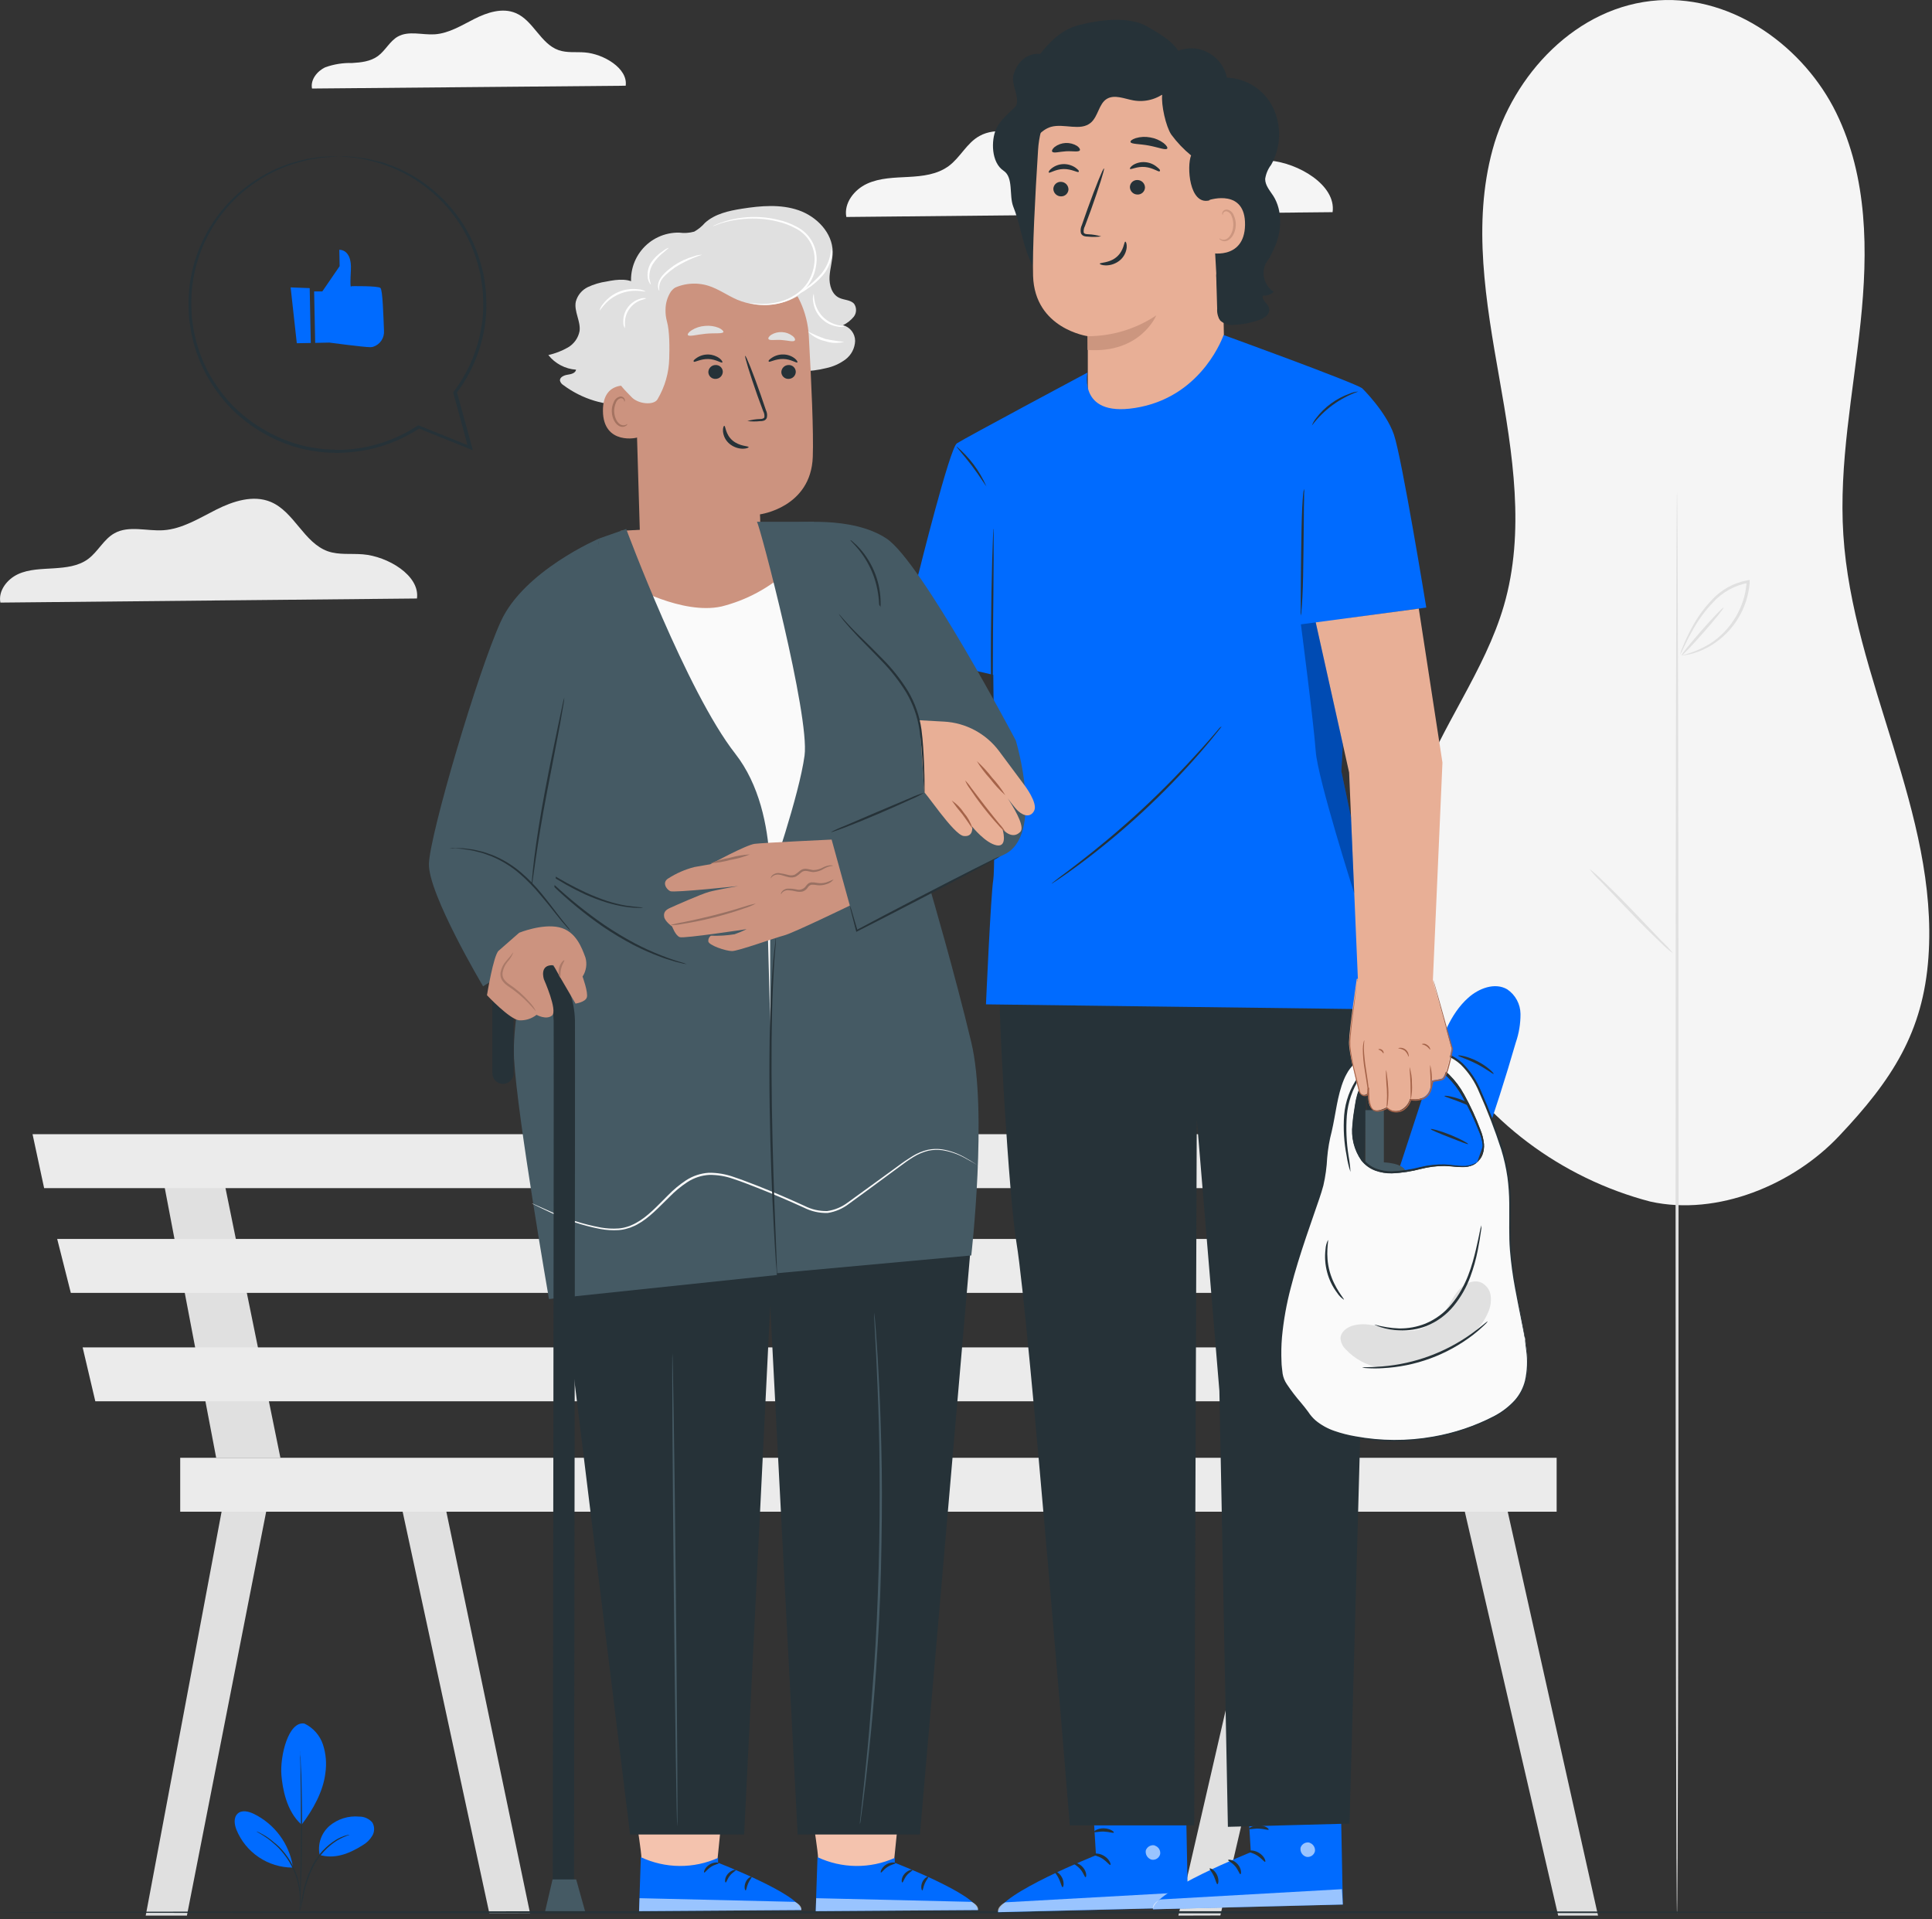 <svg width="151" height="150" viewBox="0 0 151 150" fill="none" xmlns="http://www.w3.org/2000/svg">
<rect x="0" y="0" width="151" height="150" fill="#333333" stroke="none"/>
<g clip-path="url(#clip0_150_373)">
<path d="M32.588 46.774C32.837 44.965 30.283 43.475 28.364 43.322C27.449 43.245 26.498 43.385 25.63 43.086C23.751 42.421 23.002 40.003 21.166 39.228C19.796 38.652 18.22 39.164 16.892 39.833C15.566 40.502 14.232 41.343 12.765 41.439C11.475 41.523 10.071 41.044 8.944 41.676C8.102 42.145 7.66 43.116 6.885 43.688C6.11 44.26 5.135 44.353 4.194 44.416C3.253 44.479 2.275 44.476 1.417 44.868C0.559 45.261 -0.15 46.169 0.03 47.093L32.588 46.774Z" fill="#EBEBEB"/>
<path d="M48.902 6.7C49.088 5.336 47.166 4.215 45.719 4.099C45.03 4.042 44.315 4.149 43.66 3.919C42.246 3.427 41.681 1.591 40.301 1.019C39.27 0.583 38.082 0.969 37.081 1.475C36.08 1.98 35.086 2.609 33.975 2.682C33.004 2.745 31.946 2.383 31.095 2.858C30.463 3.214 30.13 3.943 29.545 4.375C28.959 4.807 28.214 4.884 27.519 4.924C26.808 4.904 26.1 5.017 25.43 5.256C24.785 5.552 24.25 6.238 24.386 6.919L48.902 6.7Z" fill="#F5F5F5"/>
<path d="M104.152 16.581C104.445 14.466 101.461 12.73 99.22 12.547C98.152 12.464 97.041 12.627 96.03 12.274C93.835 11.509 92.96 8.675 90.822 7.771C89.219 7.106 87.379 7.698 85.833 8.479C84.286 9.261 82.75 10.242 81.017 10.352C79.51 10.448 77.87 9.889 76.553 10.628C75.556 11.177 75.057 12.307 74.149 12.976C73.241 13.644 72.107 13.767 71.009 13.827C69.912 13.887 68.771 13.897 67.77 14.356C66.768 14.815 65.94 15.873 66.147 16.957L104.152 16.581Z" fill="#F5F5F5"/>
<path d="M128.974 93.903C121.989 92.08 115.906 87.494 112.517 81.517C110.839 78.552 109.817 75.261 109.519 71.868C109.222 68.474 109.655 65.056 110.791 61.844C112.587 56.839 116.052 52.435 117.536 47.343C119.222 41.562 118.218 35.429 117.177 29.516C116.136 23.602 115.075 17.493 116.658 11.685C118.241 5.878 123.21 0.444 129.612 0.025C135.549 -0.358 141.03 3.75 143.508 8.805C145.986 13.861 145.999 19.651 145.42 25.182C144.842 30.713 143.714 36.238 144.07 41.785C144.785 53.014 151.52 63.587 150.722 74.812C150.31 80.656 147.888 84.397 143.738 88.781C140.172 92.572 134.235 95.077 128.974 93.903Z" fill="#F5F5F5"/>
<path d="M131.072 149.559C131.012 149.559 130.959 124.681 130.959 94.016C130.959 63.351 131.012 38.453 131.072 38.453C131.132 38.453 131.192 63.304 131.192 93.999C131.192 124.694 131.135 149.559 131.072 149.559Z" fill="#E0E0E0"/>
<path d="M130.753 74.499C130.385 74.229 130.041 73.927 129.725 73.598C129.113 73.019 128.285 72.201 127.397 71.27C126.509 70.338 125.714 69.51 125.135 68.905C124.805 68.598 124.5 68.264 124.224 67.907C124.589 68.181 124.931 68.484 125.249 68.812C125.86 69.391 126.692 70.209 127.577 71.14C128.461 72.071 129.256 72.9 129.838 73.505C130.168 73.812 130.474 74.145 130.753 74.499Z" fill="#E0E0E0"/>
<path d="M131.421 51.224C132.223 51.032 132.989 50.713 133.69 50.28C134.419 49.803 135.039 49.178 135.512 48.447C136.086 47.58 136.429 46.58 136.51 45.544V45.444L136.64 45.553C135.589 45.742 134.628 46.27 133.906 47.057C133.315 47.673 132.802 48.36 132.379 49.102C132.014 49.731 131.757 50.256 131.584 50.622C131.503 50.817 131.409 51.006 131.302 51.188C131.348 50.982 131.416 50.783 131.505 50.592C131.719 50.059 131.964 49.54 132.24 49.036C132.649 48.269 133.158 47.56 133.753 46.927C134.502 46.097 135.506 45.541 136.607 45.344L136.75 45.324V45.454V45.557C136.669 46.538 136.361 47.486 135.85 48.327C135.338 49.168 134.637 49.877 133.803 50.399C133.283 50.727 132.713 50.97 132.117 51.118C131.953 51.158 131.788 51.189 131.621 51.211C131.556 51.225 131.488 51.229 131.421 51.224Z" fill="#E0E0E0"/>
<path d="M131.421 51.224C131.375 51.184 132.07 50.319 132.978 49.288C133.886 48.257 134.661 47.449 134.707 47.486C134.754 47.522 134.059 48.387 133.151 49.422C132.243 50.456 131.468 51.261 131.421 51.224Z" fill="#E0E0E0"/>
<path d="M99.855 116.037L92.099 149.709L95.378 149.699L103.151 116.356L99.855 116.037Z" fill="#E0E0E0"/>
<path d="M114 116.037L121.783 149.709H124.899L117.369 116.037H114Z" fill="#E0E0E0"/>
<path d="M94.62 90.746L99.037 113.928H104.052L99.336 90.746H94.62Z" fill="#E0E0E0"/>
<path d="M17.714 116.037L11.388 149.709H14.608L21.216 116.037H17.714Z" fill="#E0E0E0"/>
<path d="M31.015 116.037L38.245 149.526H41.428L34.447 116.037H31.015Z" fill="#E0E0E0"/>
<path d="M12.479 90.746L16.896 113.928H21.915L17.195 90.746H12.479Z" fill="#E0E0E0"/>
<path d="M2.544 88.641L3.449 92.855H104.202L103.028 88.641H2.544Z" fill="#EBEBEB"/>
<path d="M4.47 96.826L5.535 101.04H105.609L104.697 96.826H4.47Z" fill="#EBEBEB"/>
<path d="M6.459 105.301L7.45 109.515H107.212L106.271 105.301H6.459Z" fill="#EBEBEB"/>
<path d="M121.663 113.928H14.085V118.142H121.663V113.928Z" fill="#EBEBEB"/>
<path d="M145.605 149.448C145.605 149.498 113.011 149.534 72.844 149.534C32.676 149.534 0.075 149.498 0.075 149.448C0.075 149.398 32.65 149.361 72.844 149.361C113.037 149.361 145.605 149.401 145.605 149.448Z" fill="#263238"/>
<path d="M26.363 12.22C26.297 12.214 26.23 12.214 26.164 12.22L25.578 12.236C25.449 12.236 25.302 12.236 25.146 12.256L24.627 12.329L24.025 12.416L23.36 12.582C22.199 12.875 21.095 13.357 20.091 14.009C18.602 14.951 17.349 16.223 16.429 17.726C15.509 19.228 14.945 20.922 14.782 22.676C14.736 23.202 14.725 23.729 14.749 24.256C14.769 24.522 14.749 24.795 14.802 25.064C14.856 25.334 14.882 25.606 14.925 25.879C15.131 26.999 15.501 28.083 16.023 29.095C16.579 30.156 17.287 31.13 18.125 31.986C19.015 32.863 20.036 33.597 21.152 34.161C22.305 34.753 23.553 35.137 24.84 35.295C25.17 35.345 25.504 35.373 25.838 35.378C26.17 35.397 26.503 35.397 26.836 35.378C27.507 35.351 28.174 35.268 28.831 35.129C30.245 34.824 31.59 34.26 32.799 33.466H32.679L36.72 35.089L36.96 35.185L36.89 34.936C36.484 33.452 36.085 32.012 35.703 30.612L35.683 30.718C36.779 29.265 37.517 27.574 37.838 25.783C37.992 24.95 38.046 24.101 37.998 23.255C37.988 22.848 37.949 22.442 37.881 22.041L37.791 21.449C37.755 21.253 37.695 21.067 37.648 20.877C36.972 18.222 35.375 15.893 33.142 14.305C32.316 13.712 31.413 13.235 30.458 12.888L29.852 12.672L29.27 12.549L28.745 12.419C28.575 12.386 28.412 12.369 28.262 12.346C27.956 12.309 27.687 12.256 27.451 12.243L26.859 12.223H26.496C26.456 12.219 26.414 12.219 26.373 12.223C26.414 12.228 26.456 12.228 26.496 12.223L26.856 12.253L27.448 12.293C27.68 12.293 27.947 12.369 28.249 12.412C30.441 12.795 32.475 13.806 34.104 15.322C35.733 16.838 36.887 18.794 37.425 20.953C37.469 21.14 37.529 21.326 37.562 21.515C37.595 21.705 37.622 21.901 37.648 22.098C37.716 22.491 37.751 22.889 37.755 23.288C37.801 24.119 37.746 24.952 37.592 25.769C37.271 27.523 36.543 29.178 35.467 30.599L35.43 30.645V30.705C35.809 32.102 36.202 33.543 36.607 35.029L36.78 34.879L32.756 33.259L32.693 33.233L32.636 33.269C30.9 34.413 28.886 35.062 26.809 35.149C26.485 35.16 26.161 35.154 25.838 35.129C25.515 35.124 25.193 35.097 24.873 35.049C23.613 34.891 22.392 34.51 21.265 33.925C20.172 33.376 19.17 32.663 18.295 31.809C17.475 30.972 16.779 30.021 16.229 28.986C15.716 27.994 15.351 26.933 15.145 25.836C15.102 25.57 15.062 25.304 15.022 25.038C14.982 24.772 14.985 24.509 14.965 24.246C14.941 23.73 14.95 23.212 14.992 22.696C15.146 20.97 15.692 19.301 16.588 17.816C17.483 16.332 18.705 15.071 20.16 14.129C21.147 13.475 22.233 12.985 23.377 12.678L24.042 12.499L24.64 12.402L25.153 12.316C25.309 12.299 25.452 12.296 25.582 12.286L26.164 12.243C26.231 12.243 26.298 12.235 26.363 12.22Z" fill="#263238"/>
<path d="M24.551 22.773H25.193L26.546 20.8L26.52 19.523C26.52 19.523 27.517 19.444 27.424 21.116C27.331 22.789 27.461 22.364 27.461 22.364C27.461 22.364 29.56 22.327 29.736 22.507C29.912 22.686 29.965 24.718 30.012 25.849C30.031 26.122 29.959 26.393 29.807 26.619C29.654 26.846 29.43 27.015 29.171 27.1C29.097 27.12 29.021 27.132 28.944 27.133C28.422 27.133 25.738 26.774 25.738 26.774L24.634 26.797L24.551 22.773Z" fill="#006BFF"/>
<path d="M22.715 22.46L23.197 26.824L24.291 26.804L24.205 22.517L22.715 22.46Z" fill="#006BFF"/>
<path d="M23.796 134.701C24.134 134.863 24.437 135.092 24.685 135.374C24.934 135.656 25.123 135.984 25.242 136.34C25.475 137.055 25.54 137.814 25.432 138.559C25.269 139.999 24.451 141.452 23.573 142.603C22.359 141.542 22.079 139.696 21.996 138.752C21.867 137.258 22.538 134.478 23.796 134.701Z" fill="#006BFF"/>
<path d="M24.98 144.961C24.898 144.55 24.925 144.124 25.06 143.727C25.195 143.33 25.432 142.976 25.748 142.699C26.068 142.429 26.439 142.225 26.839 142.1C27.238 141.975 27.659 141.931 28.076 141.971C28.27 141.968 28.462 142.008 28.639 142.087C28.816 142.167 28.974 142.284 29.101 142.43C29.192 142.586 29.24 142.764 29.24 142.946C29.24 143.127 29.192 143.305 29.101 143.461C28.916 143.774 28.652 144.034 28.336 144.213C27.285 144.878 26.147 145.317 24.96 144.961" fill="#006BFF"/>
<path d="M23.427 149.375C23.433 149.275 23.448 149.176 23.47 149.079C23.507 148.873 23.556 148.603 23.616 148.281C23.751 147.39 24.03 146.527 24.441 145.726C24.869 144.926 25.501 144.253 26.274 143.777C26.509 143.637 26.76 143.525 27.022 143.445C27.092 143.422 27.163 143.405 27.235 143.391C27.261 143.386 27.288 143.386 27.315 143.391C26.967 143.511 26.633 143.666 26.317 143.854C25.569 144.336 24.957 145.001 24.538 145.786C24.131 146.579 23.846 147.429 23.693 148.307C23.62 148.64 23.56 148.912 23.513 149.099C23.493 149.193 23.464 149.286 23.427 149.375Z" fill="#263238"/>
<path d="M23.47 136.846C23.477 136.889 23.477 136.933 23.47 136.976C23.47 137.072 23.47 137.195 23.493 137.348C23.493 137.681 23.526 138.136 23.547 138.712C23.583 139.866 23.613 141.462 23.606 143.222C23.6 144.981 23.556 146.578 23.507 147.732C23.483 148.307 23.46 148.776 23.44 149.095C23.44 149.248 23.44 149.371 23.417 149.468C23.421 149.511 23.421 149.554 23.417 149.598C23.412 149.555 23.412 149.511 23.417 149.468C23.417 149.371 23.417 149.248 23.417 149.095C23.417 148.763 23.437 148.297 23.45 147.728C23.477 146.574 23.51 144.981 23.517 143.222C23.523 141.462 23.517 139.869 23.49 138.715C23.49 138.146 23.473 137.684 23.467 137.348V136.976C23.464 136.932 23.465 136.889 23.47 136.846Z" fill="#263238"/>
<path d="M22.884 145.839C22.738 144.966 22.386 144.14 21.857 143.431C21.327 142.721 20.636 142.148 19.841 141.758C19.439 141.565 18.91 141.426 18.574 141.738C18.238 142.051 18.318 142.583 18.481 143.002C18.837 143.871 19.442 144.616 20.221 145.141C20.999 145.667 21.915 145.95 22.855 145.956" fill="#006BFF"/>
<path d="M20.037 143.125C20.127 143.153 20.214 143.19 20.297 143.235C20.377 143.275 20.476 143.325 20.586 143.391C20.713 143.462 20.837 143.54 20.955 143.624C21.104 143.727 21.246 143.838 21.381 143.957C21.538 144.078 21.687 144.208 21.83 144.346C22.157 144.679 22.445 145.049 22.688 145.447C22.925 145.848 23.113 146.275 23.25 146.721C23.31 146.915 23.358 147.113 23.393 147.313C23.427 147.486 23.452 147.662 23.466 147.838C23.481 147.983 23.487 148.128 23.486 148.274C23.494 148.385 23.494 148.496 23.486 148.606C23.484 148.7 23.474 148.794 23.456 148.886C23.433 148.886 23.473 148.487 23.403 147.848C23.384 147.675 23.355 147.503 23.317 147.333C23.279 147.137 23.23 146.944 23.17 146.754C23.027 146.318 22.839 145.899 22.608 145.503C22.37 145.111 22.089 144.746 21.77 144.416C21.63 144.273 21.481 144.138 21.324 144.013C21.194 143.895 21.057 143.784 20.915 143.681C20.393 143.312 20.027 143.145 20.037 143.125Z" fill="#263238"/>
<path d="M92.616 137.148L92.853 149.079L78.009 149.448C78.062 148.028 85.659 144.991 85.659 144.991L85.193 137.341L92.616 137.148Z" fill="#006BFF"/>
<g opacity="0.6">
<path d="M90.241 144.233C90.382 144.272 90.504 144.361 90.584 144.484C90.664 144.606 90.697 144.753 90.677 144.898C90.644 145.042 90.556 145.168 90.432 145.25C90.308 145.332 90.158 145.363 90.012 145.337C89.859 145.295 89.727 145.197 89.642 145.063C89.558 144.929 89.526 144.768 89.553 144.612C89.605 144.464 89.711 144.342 89.851 144.272C89.99 144.201 90.152 144.187 90.301 144.233" fill="white"/>
</g>
<g opacity="0.6">
<path d="M92.852 149.079L92.782 147.878L78.577 148.67C78.577 148.67 77.912 148.975 78.009 149.438L92.852 149.079Z" fill="white"/>
</g>
<path d="M85.426 144.921C85.426 144.995 85.795 145.018 86.157 145.254C86.52 145.49 86.716 145.779 86.783 145.749C86.849 145.72 86.73 145.304 86.287 145.038C85.845 144.772 85.409 144.855 85.426 144.921Z" fill="#263238"/>
<path d="M83.886 145.603C83.886 145.673 84.188 145.789 84.441 146.089C84.694 146.388 84.774 146.714 84.847 146.707C84.92 146.701 84.957 146.292 84.631 145.926C84.305 145.56 83.886 145.533 83.886 145.603Z" fill="#263238"/>
<path d="M83.048 147.489C83.114 147.489 83.207 147.14 83.011 146.747C82.815 146.355 82.472 146.205 82.442 146.265C82.412 146.325 82.629 146.534 82.775 146.857C82.921 147.18 82.978 147.482 83.048 147.489Z" fill="#263238"/>
<path d="M85.516 143.169C85.545 143.235 85.875 143.125 86.287 143.142C86.7 143.159 87.019 143.282 87.055 143.219C87.092 143.155 86.779 142.906 86.294 142.886C85.808 142.866 85.479 143.112 85.516 143.169Z" fill="#263238"/>
<path d="M85.811 141.399C86.056 141.458 86.313 141.45 86.553 141.376C86.98 141.29 87.385 141.122 87.747 140.88C87.83 140.833 87.904 140.773 87.967 140.701C88.013 140.648 88.041 140.582 88.045 140.512C88.049 140.442 88.03 140.373 87.99 140.315C87.951 140.263 87.901 140.222 87.843 140.194C87.785 140.167 87.722 140.153 87.657 140.155C87.564 140.157 87.471 140.173 87.381 140.202C87.223 140.244 87.07 140.3 86.922 140.371C86.678 140.493 86.454 140.651 86.257 140.84C85.925 141.173 85.811 141.439 85.835 141.452C85.858 141.466 86.031 141.246 86.377 140.973C86.58 140.814 86.804 140.683 87.042 140.584C87.179 140.525 87.32 140.477 87.465 140.441C87.621 140.395 87.757 140.391 87.797 140.461C87.837 140.531 87.797 140.498 87.797 140.544C87.749 140.596 87.694 140.64 87.634 140.677C87.51 140.762 87.381 140.839 87.248 140.91C87.021 141.031 86.783 141.129 86.537 141.203C86.29 141.25 86.048 141.315 85.811 141.399Z" fill="#263238"/>
<path d="M85.921 141.499C86.057 141.284 86.119 141.031 86.097 140.777C86.108 140.335 85.993 139.899 85.765 139.52C85.723 139.423 85.656 139.338 85.572 139.275C85.487 139.211 85.387 139.171 85.282 139.157C85.216 139.16 85.153 139.182 85.099 139.22C85.044 139.257 85.002 139.31 84.976 139.37C84.941 139.459 84.918 139.552 84.906 139.646C84.881 139.812 84.881 139.98 84.906 140.145C84.953 140.423 85.067 140.685 85.239 140.907C85.538 141.283 85.844 141.363 85.848 141.339C85.851 141.316 85.615 141.166 85.385 140.804C85.253 140.594 85.167 140.358 85.133 140.112C85.113 139.969 85.113 139.823 85.133 139.68C85.153 139.523 85.209 139.394 85.266 139.41C85.322 139.427 85.469 139.52 85.532 139.646C85.61 139.773 85.675 139.907 85.728 140.046C85.817 140.282 85.872 140.529 85.891 140.781C85.951 141.216 85.881 141.489 85.921 141.499Z" fill="#263238"/>
<path d="M104.716 136.912L104.952 148.843L90.112 149.215C90.162 147.795 97.761 144.755 97.761 144.755L97.296 137.105L104.716 136.912Z" fill="#006BFF"/>
<g opacity="0.6">
<path d="M102.341 144.013C102.48 144.055 102.6 144.145 102.679 144.267C102.758 144.389 102.792 144.534 102.774 144.678C102.739 144.822 102.652 144.948 102.528 145.03C102.404 145.111 102.254 145.143 102.109 145.117C101.956 145.076 101.824 144.979 101.739 144.845C101.654 144.712 101.622 144.552 101.65 144.396C101.7 144.247 101.806 144.124 101.946 144.053C102.086 143.982 102.248 143.969 102.398 144.017" fill="white"/>
</g>
<g opacity="0.6">
<path d="M104.952 148.843L104.882 147.642L90.677 148.447C90.677 148.447 90.012 148.749 90.112 149.215L104.952 148.843Z" fill="white"/>
</g>
<path d="M97.525 144.679C97.525 144.752 97.894 144.775 98.257 145.011C98.62 145.247 98.816 145.533 98.882 145.503C98.949 145.473 98.829 145.058 98.387 144.795C97.944 144.532 97.509 144.619 97.525 144.679Z" fill="#263238"/>
<path d="M95.985 145.37C95.985 145.44 96.288 145.556 96.541 145.856C96.794 146.155 96.873 146.478 96.947 146.474C97.02 146.471 97.056 146.059 96.734 145.69C96.411 145.32 95.985 145.3 95.985 145.37Z" fill="#263238"/>
<path d="M95.147 147.253C95.214 147.269 95.307 146.904 95.111 146.511C94.914 146.119 94.572 145.969 94.542 146.029C94.512 146.089 94.728 146.298 94.874 146.624C95.021 146.95 95.077 147.249 95.147 147.253Z" fill="#263238"/>
<path d="M97.615 142.932C97.645 142.999 97.974 142.893 98.387 142.909C98.799 142.926 99.118 143.049 99.155 142.986C99.192 142.922 98.879 142.653 98.393 142.653C97.908 142.653 97.575 142.879 97.615 142.932Z" fill="#263238"/>
<path d="M97.924 141.163C98.169 141.225 98.425 141.218 98.666 141.143C98.933 141.088 99.192 141.001 99.438 140.884C99.583 140.814 99.724 140.735 99.86 140.647C99.942 140.598 100.016 140.536 100.08 140.464C100.126 140.412 100.154 140.346 100.158 140.276C100.162 140.206 100.143 140.136 100.103 140.079C100.064 140.028 100.013 139.988 99.955 139.96C99.898 139.933 99.834 139.92 99.77 139.922C99.677 139.925 99.584 139.939 99.494 139.966C99.336 140.009 99.182 140.066 99.035 140.139C98.791 140.259 98.567 140.416 98.37 140.604C98.037 140.937 97.924 141.206 97.948 141.219C97.971 141.233 98.144 141.01 98.49 140.737C98.694 140.579 98.917 140.448 99.155 140.348C99.292 140.29 99.433 140.243 99.577 140.205C99.734 140.162 99.87 140.155 99.91 140.225C99.95 140.295 99.91 140.262 99.91 140.308C99.862 140.36 99.807 140.404 99.747 140.441C99.623 140.527 99.494 140.604 99.361 140.674C99.133 140.794 98.895 140.893 98.649 140.97C98.403 141.017 98.161 141.081 97.924 141.163Z" fill="#263238"/>
<path d="M98.021 141.266C98.156 141.051 98.218 140.798 98.197 140.544C98.206 140.101 98.091 139.665 97.865 139.284C97.822 139.187 97.755 139.103 97.671 139.039C97.586 138.976 97.487 138.935 97.382 138.921C97.315 138.923 97.251 138.944 97.196 138.982C97.141 139.021 97.1 139.075 97.076 139.138C97.041 139.225 97.017 139.317 97.006 139.41C96.983 139.577 96.983 139.746 97.006 139.913C97.053 140.189 97.167 140.449 97.339 140.671C97.638 141.05 97.944 141.126 97.951 141.103C97.958 141.08 97.718 140.934 97.485 140.568C97.353 140.358 97.266 140.122 97.233 139.876C97.213 139.734 97.213 139.589 97.233 139.447C97.252 139.287 97.309 139.158 97.369 139.174C97.429 139.191 97.569 139.287 97.635 139.41C97.71 139.538 97.775 139.671 97.828 139.809C97.916 140.047 97.971 140.295 97.991 140.548C98.051 140.983 97.981 141.256 98.021 141.266Z" fill="#263238"/>
<path d="M78.162 78.516C78.019 78.516 78.827 93.482 79.452 97.171C80.413 102.971 83.613 142.656 83.613 142.656H93.338L93.537 87.446L95.304 108.699L95.969 142.77L105.474 142.517L106.472 106.374C106.173 103.676 106.981 78.868 106.981 78.868L78.162 78.516Z" fill="#263238"/>
<path d="M82.562 22.663C81.414 22.131 80.696 20.957 80.274 19.766C79.851 18.575 79.658 17.295 79.189 16.134C78.857 15.259 79.223 13.866 78.438 13.344C77.457 12.695 77.466 10.966 77.846 10.104C78.258 9.166 79.379 8.468 79.456 8.172C79.655 7.39 78.977 6.545 79.229 5.78C79.821 3.981 81.288 4.217 81.288 4.217C81.953 3.409 82.858 2.338 84.325 1.959C85.911 1.55 88.256 1.244 89.669 2.075C91.083 2.907 92.124 3.466 92.58 5.042" fill="#263238"/>
<path d="M95.639 26.541L92.314 32.255L87.717 36.845L85.02 33.14V29.405V26.275C85.02 26.275 80.866 25.703 80.743 21.559C80.683 19.563 80.896 15.426 81.135 11.691C81.258 9.753 82.105 7.933 83.509 6.591C84.913 5.25 86.77 4.487 88.712 4.453H89.111C93.434 4.633 95.689 8.398 95.39 12.708L95.663 26.548" fill="#E8AF96"/>
<path d="M82.326 14.757C82.328 14.911 82.39 15.059 82.499 15.168C82.607 15.278 82.754 15.342 82.908 15.346C82.983 15.35 83.059 15.34 83.13 15.315C83.202 15.29 83.267 15.25 83.323 15.2C83.379 15.149 83.425 15.087 83.457 15.019C83.489 14.95 83.507 14.876 83.51 14.8C83.507 14.646 83.445 14.499 83.337 14.389C83.228 14.28 83.082 14.216 82.928 14.212C82.852 14.207 82.776 14.218 82.705 14.243C82.634 14.268 82.568 14.307 82.512 14.358C82.456 14.409 82.411 14.47 82.379 14.539C82.347 14.607 82.329 14.682 82.326 14.757Z" fill="#263238"/>
<path d="M81.97 13.483C82.047 13.56 82.489 13.22 83.124 13.21C83.759 13.201 84.235 13.513 84.302 13.433C84.368 13.354 84.258 13.26 84.052 13.101C83.774 12.913 83.443 12.816 83.108 12.825C82.775 12.835 82.454 12.952 82.193 13.157C82 13.304 81.933 13.45 81.97 13.483Z" fill="#263238"/>
<path d="M88.309 14.614C88.31 14.768 88.371 14.916 88.479 15.026C88.587 15.136 88.734 15.2 88.888 15.203C88.963 15.207 89.039 15.197 89.11 15.172C89.182 15.147 89.247 15.107 89.303 15.057C89.359 15.006 89.405 14.944 89.437 14.876C89.469 14.807 89.487 14.733 89.49 14.658C89.488 14.503 89.426 14.355 89.318 14.245C89.209 14.136 89.062 14.072 88.908 14.069C88.832 14.064 88.757 14.075 88.686 14.1C88.615 14.125 88.549 14.165 88.493 14.215C88.438 14.266 88.392 14.328 88.361 14.396C88.329 14.465 88.312 14.539 88.309 14.614Z" fill="#263238"/>
<path d="M88.316 13.197C88.382 13.281 88.858 12.991 89.493 13.051C90.129 13.111 90.561 13.47 90.637 13.384C90.714 13.297 90.614 13.204 90.424 13.051C90.169 12.834 89.851 12.703 89.517 12.675C89.186 12.644 88.854 12.718 88.569 12.888C88.362 13.024 88.283 13.158 88.316 13.197Z" fill="#263238"/>
<path d="M86.067 18.476C85.73 18.377 85.381 18.32 85.03 18.306C84.867 18.306 84.714 18.263 84.697 18.153C84.682 17.985 84.717 17.816 84.797 17.668C84.943 17.272 85.096 16.856 85.259 16.424C85.894 14.648 86.353 13.191 86.284 13.164C86.214 13.138 85.635 14.558 84.996 16.334L84.557 17.584C84.459 17.783 84.432 18.01 84.481 18.226C84.506 18.283 84.543 18.334 84.591 18.374C84.638 18.414 84.694 18.443 84.754 18.459C84.844 18.482 84.937 18.493 85.03 18.492C85.375 18.53 85.724 18.525 86.067 18.476Z" fill="#263238"/>
<path d="M87.95 18.885C87.847 18.885 87.857 19.573 87.285 20.072C86.713 20.571 85.955 20.511 85.955 20.608C85.955 20.651 86.121 20.737 86.43 20.741C86.836 20.74 87.228 20.597 87.538 20.335C87.835 20.082 88.022 19.725 88.06 19.337C88.08 19.051 87.997 18.878 87.95 18.885Z" fill="#263238"/>
<path d="M88.356 11.099C88.409 11.275 89.048 11.235 89.789 11.375C90.531 11.514 91.12 11.761 91.226 11.611C91.276 11.541 91.183 11.371 90.95 11.185C90.641 10.956 90.282 10.803 89.903 10.74C89.524 10.667 89.134 10.686 88.765 10.796C88.472 10.889 88.336 11.016 88.356 11.099Z" fill="#263238"/>
<path d="M82.239 11.854C82.353 11.997 82.791 11.854 83.317 11.824C83.843 11.794 84.295 11.904 84.395 11.751C84.438 11.677 84.365 11.531 84.168 11.398C83.903 11.238 83.597 11.161 83.288 11.175C82.979 11.19 82.681 11.297 82.432 11.481C82.246 11.641 82.189 11.784 82.239 11.854Z" fill="#263238"/>
<path d="M92.27 4.746C92.272 5.207 92.172 5.662 91.978 6.08C91.784 6.498 91.5 6.868 91.146 7.163C90.793 7.459 90.379 7.673 89.933 7.79C89.488 7.908 89.022 7.926 88.569 7.843C87.867 7.716 87.099 7.36 86.493 7.736C85.888 8.112 85.828 9.09 85.263 9.582C84.454 10.284 83.167 9.625 82.139 9.915C81.348 10.151 80.852 10.912 80.327 11.544C79.801 12.176 78.996 12.788 78.218 12.542C78.242 11.827 78.347 11.118 78.531 10.427C78.722 9.73 79.147 9.121 79.735 8.701C80.077 8.522 80.41 8.325 80.733 8.112C81.398 7.58 81.544 6.655 81.95 5.913C82.218 5.437 82.595 5.031 83.051 4.729C83.506 4.427 84.028 4.238 84.571 4.177C85.475 4.084 86.403 4.354 87.285 4.134C87.933 3.968 88.502 3.545 89.161 3.422C90.444 3.176 91.635 4.088 92.566 5.015" fill="#263238"/>
<path d="M88.166 6.572C88.742 6.406 89.919 6.033 90.225 5.534C90.89 4.45 92.078 3.712 93.285 3.778C93.909 3.827 94.501 4.076 94.972 4.489C95.443 4.902 95.767 5.457 95.896 6.07C96.646 6.097 97.374 6.326 98.005 6.732C98.636 7.138 99.146 7.707 99.481 8.378C99.826 9.083 99.994 9.86 99.971 10.644C99.949 11.428 99.736 12.195 99.351 12.878C99.103 13.201 98.941 13.582 98.882 13.986C98.882 14.498 99.255 14.9 99.521 15.316C100.246 16.467 100.186 18.05 99.631 19.307C99.075 20.564 98.673 21 97.875 21.253C96.308 21.742 97.875 24.891 95.26 24.891L94.735 15.579C94.659 15.621 94.577 15.652 94.492 15.669C92.949 16.018 92.746 13.008 93.092 12.146C92.51 11.671 91.991 11.125 91.546 10.52C91.12 9.891 90.744 8.192 90.834 7.404C90.278 7.424 87.913 6.652 88.166 6.572Z" fill="#263238"/>
<path d="M94.519 15.632C94.588 15.599 97.352 14.741 97.309 17.574C97.266 20.408 94.429 19.783 94.425 19.703C94.422 19.623 94.519 15.632 94.519 15.632Z" fill="#E8AF96"/>
<path d="M95.307 18.625C95.307 18.625 95.357 18.662 95.44 18.702C95.558 18.75 95.691 18.75 95.809 18.702C96.112 18.595 96.371 18.123 96.391 17.614C96.401 17.372 96.358 17.13 96.265 16.906C96.239 16.817 96.192 16.736 96.128 16.669C96.065 16.602 95.986 16.55 95.899 16.52C95.842 16.504 95.782 16.509 95.728 16.532C95.674 16.556 95.63 16.597 95.603 16.65C95.566 16.729 95.583 16.786 95.566 16.789C95.55 16.793 95.506 16.743 95.53 16.626C95.548 16.556 95.589 16.495 95.646 16.45C95.724 16.392 95.822 16.367 95.919 16.38C96.035 16.405 96.143 16.459 96.232 16.538C96.321 16.617 96.388 16.717 96.428 16.829C96.545 17.076 96.6 17.348 96.587 17.621C96.561 18.193 96.255 18.722 95.849 18.835C95.773 18.856 95.693 18.86 95.615 18.846C95.538 18.832 95.464 18.801 95.4 18.755C95.313 18.705 95.297 18.642 95.307 18.625Z" fill="#CC967F"/>
<path d="M99.222 20.148C99.049 20.336 98.919 20.559 98.841 20.803C98.763 21.046 98.739 21.303 98.771 21.556C98.802 21.809 98.889 22.053 99.024 22.269C99.159 22.485 99.34 22.67 99.554 22.809C99.438 22.914 99.302 22.994 99.154 23.045C99.006 23.096 98.849 23.116 98.693 23.105C98.583 23.461 99.085 23.707 99.188 24.067C99.212 24.177 99.206 24.291 99.171 24.398C99.136 24.505 99.073 24.601 98.989 24.675C98.82 24.826 98.622 24.939 98.407 25.008C97.777 25.233 97.116 25.36 96.448 25.384C96.255 25.41 96.058 25.395 95.872 25.337C95.686 25.28 95.514 25.182 95.37 25.051C95.19 24.779 95.105 24.455 95.131 24.13L95.061 21.712C95.029 21.475 95.073 21.234 95.187 21.023C95.369 20.819 95.618 20.687 95.889 20.651L99.325 19.773" fill="#263238"/>
<path d="M107.935 75.403C107.493 72.808 104.836 60.283 104.836 60.283L106.479 30.349C105.72 29.84 95.633 26.182 95.633 26.182C95.633 26.182 94.079 30.792 89.144 31.803C84.208 32.814 84.993 29.119 84.993 29.119C84.993 29.119 75.348 34.271 74.786 34.65C74.224 35.029 71.822 44.707 71.822 44.707L70.006 50.97L77.633 52.743C77.633 52.743 77.822 67.673 77.633 68.747C77.443 69.822 77.061 78.492 77.061 78.492L106.994 78.871C106.994 78.871 108.378 77.997 107.935 75.403Z" fill="#006BFF"/>
<path d="M106.479 30.359C106.479 30.359 108.325 32.168 108.943 33.958C109.562 35.747 111.474 47.481 111.474 47.481C111.474 47.481 100.978 48.965 100.978 48.778C100.978 48.592 101.902 42.047 102.211 40.011C102.521 37.975 106.479 30.359 106.479 30.359Z" fill="#006BFF"/>
<path d="M77.66 57.725C77.642 57.673 77.633 57.617 77.633 57.562C77.633 57.432 77.606 57.273 77.586 57.083C77.556 56.671 77.523 56.085 77.5 55.327C77.45 53.84 77.433 51.792 77.45 49.523C77.467 47.255 77.507 45.2 77.55 43.723C77.573 43.001 77.596 42.392 77.61 41.967C77.61 41.774 77.63 41.617 77.636 41.488C77.636 41.432 77.644 41.376 77.66 41.322C77.668 41.377 77.668 41.433 77.66 41.488C77.66 41.617 77.66 41.777 77.66 41.967C77.66 42.409 77.66 43.005 77.66 43.726C77.66 45.233 77.63 47.272 77.61 49.527C77.59 51.782 77.593 53.85 77.61 55.324C77.61 56.065 77.63 56.654 77.643 57.08C77.643 57.273 77.643 57.412 77.643 57.559C77.656 57.613 77.661 57.669 77.66 57.725Z" fill="#263238"/>
<path d="M101.925 38.205C101.943 38.334 101.943 38.465 101.925 38.594C101.925 38.884 101.925 39.236 101.909 39.655C101.909 40.593 101.889 41.81 101.876 43.161C101.862 44.511 101.839 45.768 101.792 46.666C101.769 47.115 101.746 47.478 101.719 47.727C101.713 47.857 101.694 47.987 101.663 48.113C101.646 47.984 101.646 47.853 101.663 47.724C101.663 47.435 101.663 47.082 101.663 46.663C101.663 45.725 101.683 44.508 101.696 43.157C101.709 41.807 101.736 40.55 101.779 39.652C101.802 39.203 101.829 38.84 101.852 38.591C101.864 38.46 101.888 38.331 101.925 38.205Z" fill="#263238"/>
<path d="M106.163 30.599C104.716 31.106 103.453 32.032 102.534 33.259C102.611 33.048 102.723 32.851 102.867 32.677C103.197 32.238 103.592 31.852 104.038 31.53C104.481 31.205 104.969 30.948 105.488 30.765C105.701 30.669 105.93 30.613 106.163 30.599Z" fill="#263238"/>
<path d="M77.104 38.002C77.061 38.029 76.622 37.27 75.973 36.416C75.325 35.561 74.723 34.922 74.759 34.886C75.763 35.734 76.559 36.8 77.088 38.002H77.104Z" fill="#263238"/>
<path d="M95.473 56.77C95.443 56.825 95.407 56.876 95.367 56.923C95.28 57.033 95.174 57.173 95.034 57.339C94.751 57.702 94.326 58.214 93.787 58.833C92.379 60.448 90.886 61.987 89.314 63.442C87.741 64.896 86.092 66.266 84.374 67.546C83.709 68.035 83.171 68.421 82.788 68.674L82.346 68.967C82.296 69.004 82.243 69.035 82.186 69.06C82.228 69.015 82.275 68.975 82.326 68.94L82.748 68.608C83.121 68.335 83.649 67.942 84.301 67.433C85.598 66.436 87.358 65.002 89.197 63.303C91.036 61.603 92.596 59.96 93.697 58.739C94.246 58.131 94.695 57.632 94.984 57.283L95.317 56.887C95.423 56.81 95.457 56.767 95.473 56.77Z" fill="#263238"/>
<path d="M108.119 95.122L112.086 82.972C112.679 81.156 113.327 79.254 114.747 77.984C115.575 77.239 116.836 76.753 117.8 77.318C118.116 77.531 118.375 77.817 118.556 78.152C118.737 78.487 118.834 78.86 118.838 79.241C118.843 80.001 118.718 80.757 118.469 81.476C116.873 87.007 114.93 92.428 112.911 97.819L113.118 97.447" fill="#006BFF"/>
<path d="M113.417 92.341C113.417 92.395 112.788 92.258 112.086 91.956C111.385 91.653 110.849 91.314 110.879 91.264C110.909 91.214 111.468 91.47 112.166 91.763C112.865 92.055 113.44 92.285 113.417 92.341Z" fill="#263238"/>
<path d="M114.747 89.408C114.724 89.461 114.082 89.199 113.267 88.879C112.452 88.56 111.81 88.297 111.827 88.241C111.844 88.184 112.532 88.36 113.344 88.686C114.155 89.012 114.747 89.355 114.747 89.408Z" fill="#263238"/>
<path d="M115.965 86.983C115.931 87.033 115.299 86.627 114.451 86.265C113.603 85.903 112.881 85.716 112.895 85.653C112.908 85.59 113.67 85.696 114.534 86.072C115.399 86.448 115.998 86.94 115.965 86.983Z" fill="#263238"/>
<path d="M116.743 83.927C116.703 83.973 116.157 83.524 115.392 83.135C114.627 82.746 113.952 82.556 113.966 82.497C113.979 82.437 114.697 82.54 115.489 82.949C116.28 83.358 116.779 83.89 116.743 83.927Z" fill="#263238"/>
<path d="M108.039 84.732H106.854V87.076H108.039V84.732Z" fill="#263238"/>
<path d="M106.715 91.653V86.76H108.158V90.841C108.158 90.841 109.678 90.885 109.868 91.553C110.284 93.023 110.101 96.329 110.101 96.329L106.715 91.653Z" fill="#455A64"/>
<path d="M119.204 104.654C118.795 102.196 118.166 99.765 118.046 97.277C117.966 95.571 118.129 93.851 117.917 92.155C117.66 90.113 116.872 88.181 116.091 86.278C115.585 85.044 115.033 83.751 113.979 82.929C113.34 82.45 112.568 82.181 111.77 82.161C110.32 81.565 106.342 81.396 105.085 84.063C104.42 85.48 104.34 87.093 103.958 88.616C103.445 90.665 103.815 91.34 103.143 93.343C101.716 97.623 99.551 102.935 100.183 107.405C100.306 108.273 101.752 109.703 102.245 110.428C102.953 111.476 104.24 111.944 105.491 112.211C109.023 112.95 112.698 112.556 115.994 111.086C117.172 110.558 118.346 109.839 118.941 108.695C119.573 107.478 119.43 106.011 119.204 104.654ZM115.432 90.851C114.767 91.41 113.796 91.137 112.934 91.094C111.9 91.041 110.889 91.377 109.868 91.553C108.847 91.729 107.706 91.723 106.874 91.091C106.267 90.574 105.885 89.84 105.81 89.045C105.739 88.259 105.782 87.467 105.94 86.694C106.01 86.09 106.164 85.499 106.399 84.938C106.637 84.371 107.082 83.915 107.643 83.664C108.308 83.331 110.709 83.112 111.634 82.972C112.456 83.385 113.171 83.982 113.723 84.718C114.462 85.743 115.06 86.861 115.502 88.044C115.718 88.497 115.859 88.983 115.918 89.481C115.948 89.731 115.92 89.986 115.836 90.223C115.752 90.461 115.613 90.676 115.432 90.851Z" fill="#FAFAFA"/>
<path d="M115.432 90.852C115.595 90.687 115.719 90.488 115.795 90.269C115.882 90.008 115.913 89.732 115.885 89.458C115.839 89.089 115.74 88.728 115.592 88.387C115.225 87.454 114.793 86.548 114.298 85.676C113.678 84.555 112.742 83.641 111.608 83.046H111.654L109.708 83.302C109.376 83.348 109.043 83.401 108.691 83.465C108.349 83.519 108.014 83.61 107.693 83.737C107.165 83.974 106.744 84.398 106.512 84.928C106.304 85.402 106.162 85.902 106.09 86.415C106.007 86.924 105.923 87.412 105.89 87.918C105.849 88.401 105.876 88.886 105.97 89.362C106.065 89.812 106.257 90.237 106.532 90.605C106.801 90.95 107.16 91.213 107.57 91.367C107.962 91.506 108.375 91.574 108.79 91.57C109.544 91.54 110.292 91.429 111.022 91.237C111.636 91.089 112.266 91.018 112.898 91.028C113.453 91.061 113.922 91.147 114.308 91.147C114.605 91.162 114.9 91.109 115.173 90.991C115.356 90.901 115.436 90.828 115.442 90.835C115.369 90.911 115.283 90.975 115.19 91.025C114.915 91.156 114.613 91.221 114.308 91.214C113.916 91.214 113.44 91.147 112.895 91.124C112.272 91.126 111.652 91.204 111.049 91.357C110.309 91.551 109.551 91.662 108.787 91.69C108.355 91.698 107.924 91.629 107.517 91.484C107.079 91.326 106.696 91.048 106.409 90.682C105.839 89.868 105.594 88.87 105.721 87.885C105.754 87.379 105.837 86.887 105.92 86.362C105.996 85.834 106.142 85.32 106.356 84.832C106.606 84.26 107.062 83.803 107.633 83.551C107.97 83.418 108.322 83.323 108.681 83.268C109.013 83.205 109.366 83.152 109.705 83.105L111.647 82.856H111.674H111.697C112.857 83.468 113.808 84.41 114.431 85.563C114.924 86.444 115.349 87.361 115.702 88.307C115.848 88.659 115.942 89.029 115.981 89.408C116.004 89.692 115.964 89.977 115.865 90.243C115.802 90.409 115.708 90.561 115.589 90.692C115.546 90.753 115.493 90.807 115.432 90.852Z" fill="#263238"/>
<path d="M119.204 104.654C119.204 104.654 119.27 104.937 119.34 105.486C119.387 105.824 119.413 106.165 119.42 106.507C119.433 106.974 119.385 107.442 119.277 107.897C119.138 108.472 118.863 109.004 118.475 109.45C118.009 109.971 117.454 110.405 116.836 110.731C115.333 111.519 113.717 112.07 112.046 112.364C110.02 112.732 107.943 112.732 105.917 112.364C105.359 112.273 104.81 112.134 104.277 111.948C103.718 111.761 103.198 111.473 102.744 111.097C102.516 110.901 102.315 110.678 102.145 110.431C101.975 110.192 101.782 109.962 101.589 109.73C101.184 109.266 100.809 108.777 100.465 108.266C100.282 107.999 100.158 107.697 100.099 107.378C100.069 107.062 100.023 106.746 100.013 106.427C99.981 105.782 99.992 105.135 100.046 104.491C100.168 103.167 100.399 101.856 100.738 100.57C101.071 99.26 101.486 97.946 101.932 96.625C102.158 95.96 102.388 95.295 102.617 94.63C102.847 93.965 103.093 93.299 103.282 92.608C103.443 91.91 103.541 91.2 103.575 90.486C103.636 89.774 103.757 89.068 103.938 88.377C104.254 87.013 104.363 85.603 104.895 84.316C104.959 84.156 105.035 84 105.122 83.85C105.202 83.697 105.296 83.551 105.404 83.415C105.611 83.139 105.858 82.896 106.136 82.693C106.688 82.303 107.314 82.03 107.975 81.891C108.616 81.751 109.273 81.697 109.928 81.732C110.57 81.755 111.205 81.877 111.81 82.094H111.86V82.151L111.783 82.071C112.72 82.093 113.616 82.454 114.305 83.089C114.928 83.713 115.421 84.454 115.755 85.271C116.411 86.748 116.985 88.26 117.474 89.801C117.69 90.511 117.851 91.237 117.956 91.972C118.045 92.659 118.088 93.352 118.086 94.044C118.086 95.375 118.04 96.599 118.123 97.703C118.198 98.689 118.323 99.67 118.499 100.643C118.645 101.495 118.785 102.223 118.894 102.815C119.004 103.407 119.084 103.859 119.137 104.169C119.16 104.318 119.177 104.435 119.19 104.518C119.204 104.601 119.19 104.638 119.19 104.638C119.19 104.638 119.19 104.598 119.164 104.521C119.137 104.445 119.124 104.322 119.097 104.172C119.034 103.859 118.948 103.407 118.831 102.822C118.715 102.236 118.565 101.508 118.409 100.656C118.227 99.681 118.095 98.698 118.013 97.71C117.923 96.599 117.973 95.382 117.96 94.051C117.955 93.364 117.908 92.677 117.817 91.996C117.711 91.267 117.55 90.548 117.334 89.844C116.837 88.31 116.258 86.805 115.598 85.334C115.27 84.537 114.786 83.813 114.175 83.205C113.514 82.599 112.654 82.253 111.757 82.234H111.68V82.151L111.73 82.224C111.141 82.02 110.524 81.908 109.901 81.891C109.261 81.859 108.619 81.912 107.992 82.048C107.352 82.181 106.748 82.447 106.216 82.826C105.951 83.019 105.715 83.25 105.517 83.511C105.416 83.641 105.327 83.78 105.251 83.927C105.168 84.072 105.094 84.224 105.032 84.379C104.516 85.63 104.403 87.04 104.087 88.41C103.907 89.094 103.787 89.791 103.728 90.496C103.693 91.219 103.594 91.938 103.432 92.644C103.246 93.346 102.996 94.011 102.767 94.683C102.537 95.355 102.311 96.013 102.082 96.679C101.636 98.009 101.224 99.306 100.891 100.613C100.552 101.889 100.319 103.19 100.196 104.505C100.142 105.141 100.13 105.779 100.159 106.417C100.159 106.733 100.219 107.046 100.246 107.355C100.295 107.651 100.409 107.932 100.578 108.18C100.916 108.686 101.286 109.17 101.686 109.63C101.879 109.866 102.072 110.095 102.248 110.342C102.408 110.588 102.6 110.812 102.82 111.007C103.26 111.37 103.763 111.65 104.303 111.832C104.83 112.014 105.371 112.153 105.92 112.247C107.928 112.62 109.988 112.629 112 112.274C113.661 111.989 115.269 111.449 116.766 110.674C117.377 110.357 117.927 109.935 118.392 109.427C118.773 108.991 119.046 108.472 119.187 107.91C119.362 107.125 119.395 106.315 119.283 105.519C119.25 105.25 119.224 105.043 119.207 104.897C119.19 104.751 119.204 104.654 119.204 104.654Z" fill="#263238"/>
<path d="M115.432 90.851C115.59 90.684 115.711 90.486 115.788 90.269C115.875 90.008 115.906 89.732 115.878 89.458C115.832 89.089 115.732 88.73 115.582 88.39C115.215 87.458 114.782 86.553 114.285 85.683C113.666 84.563 112.731 83.651 111.598 83.059H111.654L109.708 83.315C109.376 83.365 109.043 83.415 108.694 83.478C108.353 83.532 108.018 83.622 107.696 83.747C107.173 83.984 106.756 84.406 106.525 84.931C106.318 85.404 106.177 85.903 106.106 86.415C106.02 86.92 105.94 87.412 105.904 87.918C105.783 88.853 106.01 89.8 106.542 90.579C106.809 90.921 107.166 91.183 107.573 91.334C107.963 91.472 108.374 91.542 108.787 91.54C109.54 91.508 110.287 91.397 111.015 91.207C111.63 91.057 112.262 90.987 112.895 90.998C113.453 91.031 113.919 91.121 114.305 91.121C114.6 91.137 114.895 91.084 115.166 90.968C115.349 90.881 115.429 90.808 115.439 90.815C115.367 90.894 115.281 90.959 115.186 91.008C114.912 91.143 114.61 91.209 114.305 91.201C113.912 91.201 113.437 91.134 112.891 91.114C112.27 91.117 111.651 91.196 111.049 91.35C110.309 91.551 109.549 91.669 108.784 91.703C108.35 91.709 107.919 91.639 107.51 91.497C107.069 91.338 106.682 91.058 106.392 90.688C105.821 89.87 105.575 88.868 105.701 87.878C105.734 87.372 105.817 86.88 105.9 86.355C105.973 85.824 106.121 85.307 106.339 84.818C106.591 84.243 107.049 83.784 107.623 83.531C107.961 83.395 108.314 83.299 108.674 83.245C109.007 83.178 109.362 83.129 109.698 83.082L111.644 82.832H111.674H111.701C112.862 83.447 113.816 84.391 114.441 85.546C114.932 86.429 115.356 87.347 115.708 88.294C115.856 88.646 115.949 89.018 115.984 89.398C116.006 89.683 115.965 89.969 115.865 90.236C115.802 90.402 115.708 90.554 115.589 90.685C115.547 90.75 115.494 90.806 115.432 90.851Z" fill="#263238"/>
<path d="M116.51 101.268C116.482 101.048 116.4 100.837 116.271 100.657C116.141 100.476 115.968 100.331 115.768 100.234C115.149 99.965 114.438 100.337 113.989 100.849C113.54 101.361 113.297 102.007 112.894 102.542C112.541 103.005 112.085 103.38 111.562 103.638C111.039 103.895 110.464 104.028 109.881 104.025C108.464 104.025 107.051 103.191 105.697 103.61C105.235 103.753 104.772 104.115 104.769 104.608C104.799 104.939 104.952 105.248 105.198 105.472C105.874 106.195 106.763 106.682 107.736 106.863C109.419 106.806 111.074 106.419 112.608 105.725C114.384 104.967 115.691 104.029 116.303 102.572C116.491 102.165 116.563 101.714 116.51 101.268Z" fill="#E0E0E0"/>
<path d="M116.277 103.264C116.197 103.38 116.102 103.485 115.994 103.577C115.717 103.845 115.425 104.097 115.12 104.332C113.081 105.895 110.615 106.8 108.049 106.926C107.663 106.951 107.277 106.951 106.891 106.926C106.75 106.926 106.609 106.908 106.472 106.873C106.472 106.833 107.074 106.873 108.039 106.789C110.557 106.583 112.971 105.696 115.023 104.222C115.815 103.65 116.254 103.234 116.277 103.264Z" fill="#263238"/>
<path d="M115.788 95.754C115.792 95.931 115.775 96.109 115.738 96.283C115.692 96.615 115.619 97.108 115.499 97.706C115.361 98.412 115.167 99.105 114.917 99.778C114.612 100.611 114.169 101.387 113.606 102.073C113.037 102.764 112.304 103.301 111.474 103.636C110.794 103.893 110.068 104.007 109.343 103.969C108.856 103.951 108.373 103.867 107.909 103.72C107.746 103.666 107.623 103.616 107.54 103.58C107.457 103.543 107.417 103.52 107.42 103.513C108.048 103.692 108.694 103.795 109.346 103.819C110.05 103.832 110.75 103.704 111.405 103.443C112.2 103.113 112.901 102.59 113.447 101.924C114.631 100.507 115.073 98.827 115.352 97.663C115.492 97.071 115.589 96.589 115.658 96.253C115.685 96.083 115.728 95.915 115.788 95.754Z" fill="#263238"/>
<path d="M105.039 101.574C104.828 101.437 104.649 101.257 104.513 101.046C104.147 100.564 103.879 100.015 103.725 99.429C103.568 98.843 103.525 98.232 103.599 97.63C103.614 97.38 103.679 97.135 103.791 96.911C103.861 96.911 103.555 98.042 103.925 99.373C104.294 100.703 105.102 101.534 105.039 101.574Z" fill="#263238"/>
<path d="M105.551 91.59C105.41 91.176 105.308 90.749 105.248 90.316C105.041 89.274 104.977 88.209 105.055 87.15C105.143 86.078 105.518 85.05 106.14 84.173C106.33 83.91 106.554 83.673 106.805 83.468C106.891 83.384 106.991 83.317 107.101 83.268C106.799 83.582 106.519 83.915 106.263 84.266C105.697 85.141 105.354 86.141 105.265 87.18C105.189 88.222 105.232 89.27 105.395 90.303C105.474 90.728 105.526 91.158 105.551 91.59Z" fill="#263238"/>
<path d="M102.833 48.639L105.444 60.372L106.226 78.791L111.913 78.369L112.738 59.597L110.889 47.564L102.833 48.639Z" fill="#E8AF96"/>
<path d="M106.782 85.537C106.726 85.563 106.664 85.576 106.602 85.576C106.54 85.576 106.479 85.562 106.423 85.535C106.367 85.509 106.318 85.47 106.278 85.422C106.239 85.374 106.211 85.317 106.196 85.257C105.98 84.452 105.422 82.264 105.435 81.452C105.455 80.431 106.04 76.497 106.04 76.497L111.97 76.537L113.46 81.948C113.46 81.948 113.071 84.169 112.682 84.299C112.434 84.362 112.183 84.411 111.93 84.446L111.767 85.127C111.435 86.168 110.201 85.882 110.201 85.882C110.146 86.083 110.046 86.269 109.908 86.425C109.77 86.581 109.598 86.704 109.406 86.784C109.228 86.847 109.036 86.858 108.851 86.817C108.667 86.775 108.498 86.681 108.365 86.548C108.365 86.548 107.553 87.023 107.198 86.627C106.842 86.232 106.941 85.38 106.941 85.38C106.908 85.449 106.851 85.504 106.782 85.537Z" fill="#E8AF96"/>
<path d="M107.004 85.866C107.014 85.805 107.014 85.744 107.004 85.683C107.006 85.517 106.998 85.352 106.981 85.187C106.948 84.772 106.861 84.19 106.765 83.571C106.676 83.037 106.619 82.499 106.595 81.958C106.595 81.546 106.645 81.293 106.628 81.293C106.601 81.347 106.582 81.406 106.572 81.466C106.537 81.629 106.519 81.795 106.515 81.961C106.517 82.507 106.565 83.053 106.658 83.591C106.755 84.219 106.851 84.788 106.904 85.201C106.957 85.613 106.987 85.866 107.004 85.866Z" fill="#A56349"/>
<path d="M108.381 86.594C108.436 86.456 108.468 86.31 108.474 86.162C108.515 85.809 108.525 85.453 108.504 85.098C108.481 84.682 108.441 84.306 108.404 84.04C108.396 83.892 108.369 83.746 108.325 83.604C108.321 84.104 108.343 84.603 108.391 85.101C108.411 85.452 108.411 85.804 108.391 86.155C108.375 86.301 108.372 86.448 108.381 86.594Z" fill="#A56349"/>
<path d="M110.264 85.932C110.354 85.516 110.384 85.09 110.353 84.665C110.358 84.239 110.297 83.815 110.174 83.408C110.144 83.408 110.22 83.973 110.24 84.668C110.26 85.364 110.23 85.929 110.264 85.932Z" fill="#A56349"/>
<path d="M111.817 85.167C111.955 84.522 111.941 83.854 111.777 83.215C111.766 83.541 111.774 83.868 111.8 84.193C111.814 84.728 111.787 85.164 111.817 85.167Z" fill="#A56349"/>
<path d="M110.091 82.597C110.091 82.597 110.124 82.527 110.091 82.414C110.063 82.266 109.985 82.132 109.871 82.034C109.754 81.939 109.607 81.886 109.456 81.885C109.343 81.885 109.276 81.918 109.279 81.931C109.465 81.951 109.643 82.014 109.798 82.118C109.934 82.25 110.035 82.415 110.091 82.597Z" fill="#A56349"/>
<path d="M111.774 82.031C111.804 82.031 111.774 81.808 111.544 81.665C111.486 81.616 111.416 81.584 111.341 81.571C111.266 81.559 111.189 81.567 111.119 81.595C111.119 81.629 111.305 81.635 111.485 81.758C111.664 81.881 111.754 82.041 111.774 82.031Z" fill="#A56349"/>
<path d="M108.125 82.32C108.155 82.32 108.165 82.161 108.022 82.051C107.879 81.941 107.726 81.984 107.736 82.014C107.746 82.044 107.852 82.054 107.955 82.137C108.058 82.221 108.095 82.324 108.125 82.32Z" fill="#A56349"/>
<path d="M106.1 76.537C106.099 76.552 106.099 76.568 106.1 76.583L106.076 76.73C106.053 76.863 106.023 77.062 105.987 77.292C105.91 77.781 105.804 78.496 105.684 79.394C105.627 79.846 105.564 80.338 105.511 80.877C105.475 81.156 105.463 81.437 105.474 81.718C105.499 82.017 105.539 82.315 105.594 82.61C105.704 83.215 105.85 83.85 106.013 84.509C106.056 84.672 106.096 84.841 106.14 85.008C106.163 85.091 106.186 85.174 106.206 85.261C106.226 85.355 106.27 85.443 106.333 85.517C106.4 85.594 106.492 85.646 106.593 85.664C106.694 85.682 106.798 85.665 106.888 85.616C106.914 85.597 106.933 85.569 106.941 85.537C106.95 85.513 106.958 85.488 106.964 85.463C106.964 85.417 106.984 85.374 106.991 85.327C107.003 85.233 107.01 85.139 107.011 85.044C107.011 85.03 107.005 85.017 106.995 85.007C106.985 84.997 106.972 84.991 106.958 84.991C106.944 84.991 106.93 84.997 106.92 85.007C106.91 85.017 106.905 85.03 106.905 85.044C106.899 85.284 106.907 85.524 106.931 85.763C106.95 86.01 107.005 86.253 107.094 86.484C107.143 86.61 107.229 86.718 107.34 86.794C107.458 86.861 107.594 86.89 107.729 86.877C107.989 86.849 108.239 86.766 108.464 86.634H108.395C108.489 86.732 108.602 86.81 108.727 86.864C108.889 86.928 109.065 86.952 109.238 86.935C109.412 86.918 109.579 86.859 109.725 86.764C110.007 86.567 110.212 86.277 110.304 85.946L110.237 85.986C110.57 86.057 110.917 86.031 111.235 85.909C111.388 85.845 111.524 85.747 111.635 85.624C111.745 85.5 111.827 85.353 111.874 85.194C111.927 84.961 111.98 84.735 112.033 84.509L111.993 84.549C112.14 84.529 112.286 84.502 112.429 84.476L112.642 84.432L112.752 84.403C112.792 84.384 112.828 84.358 112.858 84.326C112.951 84.211 113.023 84.08 113.071 83.94C113.124 83.807 113.167 83.674 113.207 83.541C113.35 83.036 113.466 82.525 113.556 82.008V81.988L112.452 78.053C112.319 77.591 112.216 77.225 112.143 76.969C112.106 76.849 112.076 76.753 112.056 76.683C112.05 76.65 112.039 76.619 112.023 76.59C112.028 76.622 112.034 76.655 112.043 76.686C112.063 76.76 112.086 76.853 112.116 76.976C112.183 77.235 112.283 77.601 112.406 78.07C112.662 79.018 113.028 80.371 113.47 82.014V81.995C113.379 82.507 113.261 83.014 113.117 83.514C113.078 83.644 113.034 83.774 112.981 83.904C112.937 84.031 112.872 84.15 112.788 84.256C112.77 84.278 112.747 84.295 112.722 84.306L112.622 84.333L112.412 84.376C112.269 84.403 112.126 84.426 111.98 84.446C111.97 84.448 111.961 84.453 111.953 84.46C111.946 84.467 111.94 84.476 111.937 84.486C111.884 84.712 111.83 84.938 111.774 85.151C111.735 85.299 111.662 85.436 111.562 85.551C111.462 85.666 111.336 85.757 111.195 85.816C110.9 85.927 110.579 85.951 110.27 85.886C110.256 85.884 110.242 85.887 110.23 85.894C110.218 85.902 110.209 85.913 110.204 85.926C110.119 86.23 109.931 86.496 109.672 86.677C109.538 86.763 109.387 86.817 109.229 86.832C109.071 86.848 108.911 86.826 108.764 86.767C108.651 86.721 108.548 86.654 108.461 86.568C108.451 86.56 108.439 86.556 108.426 86.556C108.414 86.556 108.401 86.56 108.391 86.568C108.182 86.692 107.948 86.77 107.706 86.797C107.591 86.809 107.475 86.786 107.374 86.731C107.283 86.665 107.212 86.575 107.171 86.471C107.087 86.249 107.034 86.016 107.014 85.779C106.992 85.546 106.983 85.312 106.988 85.078H106.881C106.88 85.165 106.873 85.253 106.861 85.34C106.861 85.384 106.861 85.43 106.838 85.47C106.815 85.51 106.801 85.553 106.811 85.567C106.739 85.594 106.661 85.602 106.585 85.59C106.508 85.573 106.439 85.532 106.386 85.473C106.333 85.415 106.297 85.342 106.283 85.264C106.263 85.177 106.239 85.094 106.216 85.011C106.173 84.845 106.13 84.678 106.09 84.512C105.923 83.847 105.757 83.225 105.661 82.623C105.604 82.332 105.563 82.037 105.538 81.742C105.526 81.465 105.536 81.188 105.568 80.914C105.617 80.378 105.674 79.882 105.731 79.433C105.844 78.542 105.933 77.827 105.997 77.325C106.03 77.085 106.053 76.896 106.07 76.763C106.07 76.703 106.07 76.653 106.07 76.616C106.07 76.58 106.1 76.537 106.1 76.537Z" fill="#A56349"/>
<path d="M84.993 26.275C86.907 26.279 88.78 25.712 90.371 24.649C90.371 24.649 89.144 27.642 85 27.349L84.993 26.275Z" fill="#CC967F"/>
<path opacity="0.3" d="M101.673 48.795L102.834 48.639L104.952 58.161L104.836 60.283L105.591 63.858L105.844 69.818C105.844 69.818 102.987 60.858 102.834 58.72C102.667 56.425 101.673 48.782 101.673 48.782" fill="black"/>
<path d="M49.768 142.457C49.768 142.457 50.144 144.818 50.131 145.231L51.794 146.667L56.038 145.72L56.387 142.247L49.768 142.457Z" fill="#F4C3AE"/>
<path d="M56.124 145.197V145.577C56.124 145.577 62.54 148.064 62.623 149.275L49.944 149.361L50.087 145.141C51.03 145.584 52.058 145.819 53.099 145.828C54.141 145.838 55.173 145.623 56.124 145.197Z" fill="#006BFF"/>
<g opacity="0.6">
<path d="M49.951 149.361L49.984 148.347L62.124 148.633C62.124 148.633 62.69 148.876 62.63 149.275L49.951 149.361Z" fill="white"/>
</g>
<path d="M56.177 145.61C56.177 145.673 55.864 145.703 55.562 145.903C55.259 146.102 55.099 146.368 55.04 146.342C54.98 146.315 55.073 145.959 55.445 145.723C55.818 145.487 56.19 145.553 56.177 145.61Z" fill="#263238"/>
<path d="M57.511 146.152C57.511 146.212 57.258 146.318 57.049 146.581C56.839 146.844 56.782 147.123 56.716 147.12C56.65 147.116 56.613 146.767 56.879 146.455C57.145 146.142 57.508 146.092 57.511 146.152Z" fill="#263238"/>
<path d="M58.276 147.738C58.219 147.738 58.133 147.442 58.276 147.103C58.419 146.764 58.721 146.624 58.748 146.677C58.775 146.731 58.595 146.91 58.472 147.193C58.349 147.476 58.339 147.732 58.276 147.738Z" fill="#263238"/>
<path d="M63.574 142.457C63.574 142.457 63.95 144.818 63.937 145.231L65.6 146.667L69.847 145.72L70.2 142.247L63.574 142.457Z" fill="#F4C3AE"/>
<path d="M69.933 145.197V145.577C69.933 145.577 76.349 148.064 76.432 149.275L63.751 149.361L63.894 145.141C64.837 145.584 65.865 145.819 66.907 145.828C67.95 145.838 68.982 145.623 69.933 145.197Z" fill="#006BFF"/>
<g opacity="0.6">
<path d="M63.757 149.361L63.793 148.347L75.933 148.633C75.933 148.633 76.499 148.876 76.439 149.275L63.757 149.361Z" fill="white"/>
</g>
<path d="M69.983 145.61C69.983 145.673 69.674 145.703 69.368 145.903C69.062 146.102 68.906 146.368 68.849 146.342C68.793 146.315 68.882 145.959 69.251 145.723C69.621 145.487 69.996 145.553 69.983 145.61Z" fill="#263238"/>
<path d="M71.317 146.152C71.317 146.212 71.064 146.318 70.855 146.581C70.645 146.844 70.589 147.123 70.522 147.12C70.456 147.116 70.419 146.767 70.685 146.455C70.951 146.142 71.317 146.092 71.317 146.152Z" fill="#263238"/>
<path d="M72.082 147.738C72.029 147.738 71.939 147.442 72.082 147.103C72.225 146.764 72.528 146.624 72.554 146.677C72.581 146.731 72.401 146.91 72.278 147.193C72.155 147.476 72.145 147.732 72.082 147.738Z" fill="#263238"/>
<path d="M74.24 83.252H46.369L43.489 96.449L49.246 143.371H58.16L60.198 102.043L62.343 143.371H71.899L75.913 96.968L74.24 83.252Z" fill="#263238"/>
<path d="M52.934 142.716C52.885 142.716 52.765 134.444 52.662 124.247C52.559 114.05 52.515 105.765 52.552 105.765C52.589 105.765 52.721 114.03 52.821 124.234C52.921 134.438 52.981 142.713 52.934 142.716Z" fill="#455A64"/>
<path d="M67.206 142.557C67.203 142.522 67.203 142.488 67.206 142.453C67.206 142.377 67.222 142.277 67.236 142.151C67.266 141.875 67.306 141.486 67.362 140.99C67.475 139.992 67.628 138.526 67.801 136.723C67.974 134.92 68.134 132.772 68.31 130.38C68.486 127.989 68.593 125.361 68.673 122.601C68.752 119.84 68.762 117.203 68.746 114.808C68.729 112.414 68.663 110.258 68.589 108.449C68.516 106.64 68.446 105.173 68.386 104.162C68.363 103.666 68.343 103.277 68.327 102.998C68.327 102.871 68.327 102.772 68.327 102.695C68.324 102.661 68.324 102.626 68.327 102.592C68.337 102.625 68.343 102.66 68.343 102.695L68.373 102.994C68.393 103.274 68.427 103.66 68.466 104.159C68.546 105.156 68.636 106.633 68.722 108.442C68.809 110.252 68.879 112.41 68.915 114.808C68.952 117.206 68.915 119.84 68.856 122.604C68.796 125.368 68.639 128.002 68.48 130.394C68.32 132.785 68.124 134.934 67.934 136.736C67.745 138.539 67.575 139.996 67.439 141C67.369 141.492 67.319 141.878 67.279 142.154C67.279 142.281 67.246 142.38 67.236 142.457C67.229 142.491 67.219 142.524 67.206 142.557Z" fill="#455A64"/>
<path d="M59.16 40.909L48.517 41.485L47.649 45.496C47.649 45.496 50.586 47.854 50.879 47.95C51.172 48.047 57.863 48.981 57.863 48.981C57.863 48.981 65.064 45.625 64.968 45.655C64.871 45.685 59.16 40.909 59.16 40.909Z" fill="#CC937F"/>
<path d="M49.891 22.334C49.286 21.705 48.262 21.825 47.404 22.001C46.898 22.073 46.406 22.22 45.943 22.437C45.713 22.548 45.51 22.708 45.347 22.905C45.184 23.103 45.067 23.334 45.002 23.581C44.852 24.343 45.395 25.098 45.298 25.869C45.248 26.138 45.139 26.392 44.981 26.615C44.822 26.838 44.617 27.024 44.38 27.16C43.904 27.43 43.391 27.628 42.857 27.748C43.119 28.079 43.447 28.352 43.821 28.549C44.194 28.746 44.604 28.863 45.025 28.892C44.976 29.169 44.623 29.248 44.36 29.285C44.097 29.322 43.728 29.478 43.768 29.757C43.807 29.896 43.897 30.015 44.021 30.09C45.496 31.194 47.313 31.743 49.153 31.64C50.011 31.59 50.919 31.36 51.481 30.718C52.043 30.076 52.146 29.265 52.146 28.463C52.13 27.362 51.88 26.276 51.411 25.279C50.943 24.281 50.267 23.395 49.429 22.68" fill="#E0E0E0"/>
<path d="M49.422 22.733C49.29 22.184 49.285 21.613 49.408 21.062C49.531 20.512 49.779 19.997 50.133 19.557C50.486 19.117 50.935 18.764 51.447 18.526C51.958 18.287 52.517 18.169 53.081 18.18C53.474 18.235 53.875 18.209 54.258 18.103C54.576 17.924 54.861 17.691 55.1 17.415C55.878 16.71 56.962 16.473 57.997 16.31C59.47 16.078 61.013 15.945 62.42 16.433C63.827 16.922 65.061 18.186 65.081 19.676C65.081 20.341 64.871 20.967 64.835 21.619C64.798 22.27 65.014 23.019 65.606 23.282C65.989 23.461 66.488 23.428 66.76 23.751C66.86 23.899 66.911 24.075 66.906 24.254C66.902 24.433 66.841 24.605 66.734 24.748C66.504 25.029 66.216 25.256 65.889 25.414C66.16 25.487 66.399 25.647 66.57 25.869C66.74 26.091 66.833 26.364 66.834 26.644C66.823 26.924 66.751 27.199 66.623 27.448C66.494 27.697 66.311 27.914 66.089 28.084C65.64 28.42 65.124 28.654 64.575 28.769C62.004 29.411 59.274 28.75 56.856 27.669C54.188 26.47 51.772 24.777 49.735 22.68L49.941 22.444" fill="#E0E0E0"/>
<path d="M48.764 23.97C48.847 23.734 49.542 22.141 49.791 22.157C49.968 22.157 49.555 23.647 49.648 23.8C50.55 25.247 50.836 27.01 50.749 28.713C50.647 30.366 50.359 32.003 49.891 33.592" fill="#E0E0E0"/>
<path d="M49.891 33.592C49.294 32.055 48.831 30.47 48.508 28.852L49.891 33.592Z" fill="#E0E0E0"/>
<path d="M54.774 47.072C53.545 47.081 52.362 46.609 51.477 45.757C50.592 44.905 50.075 43.74 50.038 42.512L49.579 27.146C49.323 23.019 51.511 19.43 55.642 19.291H56.025C57.88 19.337 59.65 20.08 60.983 21.373C62.315 22.665 63.112 24.412 63.215 26.265C63.418 29.844 63.594 33.798 63.525 35.711C63.378 39.675 59.4 40.197 59.4 40.197C59.4 40.197 59.4 41.115 59.427 42.279C59.438 42.901 59.327 43.518 59.099 44.096C58.87 44.673 58.53 45.2 58.097 45.646C57.664 46.091 57.147 46.447 56.576 46.691C56.005 46.936 55.392 47.066 54.771 47.072H54.774Z" fill="#CC937F"/>
<path d="M59.387 40.37C57.555 40.318 55.776 39.741 54.262 38.707C54.262 38.707 55.449 41.621 59.414 41.368L59.387 40.37Z" fill="#CC937F"/>
<path d="M56.606 33.965C56.693 33.87 56.8 33.797 56.92 33.749C57.039 33.702 57.167 33.682 57.295 33.691C57.423 33.7 57.548 33.738 57.659 33.802C57.771 33.866 57.866 33.954 57.939 34.06C58.012 34.165 58.06 34.286 58.079 34.413C58.099 34.54 58.09 34.669 58.053 34.792C58.015 34.915 57.951 35.028 57.864 35.122C57.777 35.217 57.67 35.291 57.551 35.338C57.33 35.419 57.088 35.426 56.862 35.358C56.689 35.317 56.532 35.221 56.417 35.085C56.346 34.979 56.303 34.856 56.292 34.729C56.281 34.602 56.302 34.474 56.353 34.357C56.43 34.16 56.559 33.988 56.726 33.858" fill="#CC937F"/>
<path d="M62.197 29.052C62.196 29.2 62.136 29.341 62.032 29.445C61.927 29.55 61.786 29.609 61.639 29.611C61.566 29.615 61.494 29.605 61.426 29.58C61.358 29.556 61.295 29.518 61.242 29.469C61.188 29.42 61.145 29.361 61.115 29.295C61.085 29.229 61.069 29.158 61.066 29.085C61.069 28.938 61.129 28.797 61.233 28.693C61.337 28.589 61.478 28.529 61.625 28.527C61.697 28.523 61.77 28.533 61.838 28.558C61.906 28.582 61.969 28.62 62.022 28.669C62.075 28.718 62.118 28.777 62.148 28.843C62.178 28.909 62.195 28.98 62.197 29.052Z" fill="#263238"/>
<path d="M62.32 28.324C62.247 28.393 61.825 28.067 61.216 28.054C60.607 28.041 60.152 28.334 60.089 28.26C60.025 28.187 60.132 28.094 60.331 27.958C60.599 27.781 60.915 27.692 61.236 27.702C61.553 27.708 61.859 27.815 62.111 28.008C62.294 28.154 62.353 28.29 62.32 28.324Z" fill="#263238"/>
<path d="M56.493 29.052C56.49 29.2 56.43 29.341 56.325 29.446C56.221 29.55 56.079 29.609 55.931 29.611C55.859 29.614 55.787 29.604 55.719 29.579C55.651 29.555 55.589 29.517 55.536 29.468C55.483 29.419 55.441 29.36 55.411 29.294C55.381 29.229 55.364 29.158 55.362 29.085C55.364 28.938 55.423 28.797 55.528 28.692C55.632 28.588 55.773 28.528 55.921 28.527C55.993 28.523 56.066 28.533 56.134 28.558C56.202 28.582 56.265 28.62 56.318 28.669C56.371 28.718 56.414 28.777 56.444 28.843C56.474 28.909 56.491 28.98 56.493 29.052Z" fill="#263238"/>
<path d="M56.453 28.327C56.384 28.4 55.961 28.071 55.353 28.058C54.744 28.044 54.288 28.34 54.225 28.264C54.162 28.187 54.265 28.098 54.465 27.961C54.733 27.785 55.048 27.695 55.369 27.705C55.687 27.714 55.993 27.821 56.247 28.011C56.43 28.161 56.49 28.294 56.453 28.327Z" fill="#263238"/>
<path d="M58.412 32.904C58.737 32.808 59.072 32.756 59.41 32.747C59.566 32.747 59.716 32.707 59.743 32.601C59.761 32.441 59.728 32.279 59.65 32.139L59.204 30.931C58.605 29.232 58.176 27.831 58.243 27.808C58.309 27.785 58.855 29.139 59.45 30.848C59.596 31.267 59.733 31.67 59.862 32.052C59.958 32.241 59.981 32.459 59.929 32.664C59.905 32.718 59.87 32.766 59.825 32.804C59.78 32.842 59.727 32.869 59.669 32.883C59.583 32.907 59.493 32.917 59.403 32.913C59.074 32.95 58.741 32.947 58.412 32.904Z" fill="#263238"/>
<path d="M56.61 33.279C56.71 33.279 56.693 33.944 57.248 34.42C57.804 34.896 58.509 34.849 58.512 34.942C58.512 34.982 58.353 35.065 58.057 35.069C57.668 35.063 57.294 34.922 56.999 34.67C56.717 34.428 56.54 34.085 56.507 33.715C56.487 33.439 56.563 33.276 56.61 33.279Z" fill="#263238"/>
<path d="M56.543 25.942C56.477 26.105 55.878 26.012 55.156 26.082C54.435 26.152 53.856 26.331 53.763 26.182C53.723 26.109 53.826 25.956 54.065 25.803C54.379 25.609 54.735 25.495 55.103 25.47C55.469 25.434 55.839 25.486 56.181 25.623C56.423 25.736 56.543 25.869 56.543 25.942Z" fill="#E0E0E0"/>
<path d="M62.121 26.608C62.011 26.744 61.595 26.608 61.09 26.571C60.584 26.534 60.155 26.641 60.062 26.494C60.019 26.425 60.089 26.288 60.282 26.162C60.535 26.009 60.828 25.938 61.123 25.956C61.42 25.968 61.706 26.073 61.941 26.255C62.114 26.381 62.171 26.524 62.121 26.608Z" fill="#E0E0E0"/>
<path d="M49.808 30.266C49.742 30.236 47.104 29.395 47.124 32.109C47.144 34.823 49.865 34.241 49.868 34.161C49.871 34.081 49.808 30.266 49.808 30.266Z" fill="#CC937F"/>
<path d="M49.033 33.133C49.033 33.133 48.987 33.166 48.907 33.203C48.794 33.249 48.667 33.249 48.554 33.203C48.265 33.103 48.019 32.647 48.002 32.158C47.996 31.93 48.041 31.703 48.132 31.493C48.156 31.408 48.201 31.33 48.262 31.266C48.324 31.202 48.4 31.155 48.484 31.127C48.538 31.112 48.596 31.116 48.647 31.139C48.699 31.162 48.74 31.203 48.764 31.254C48.8 31.33 48.784 31.384 48.797 31.387C48.81 31.39 48.857 31.344 48.834 31.23C48.816 31.164 48.777 31.105 48.724 31.061C48.687 31.032 48.645 31.011 48.599 31C48.554 30.988 48.507 30.986 48.461 30.994C48.35 31.018 48.247 31.069 48.161 31.144C48.076 31.218 48.011 31.313 47.972 31.42C47.859 31.655 47.805 31.914 47.816 32.175C47.836 32.724 48.118 33.233 48.514 33.343C48.587 33.363 48.663 33.367 48.738 33.354C48.812 33.34 48.882 33.31 48.943 33.266C49.026 33.2 49.043 33.14 49.033 33.133Z" fill="#A47361"/>
<path d="M61.459 22.031C61.894 21.782 60.461 20.325 59.38 19.852C57.737 19.141 55.239 18.728 53.742 19.187C51.94 19.733 50.453 20.657 49.572 22.32C48.723 24.012 48.341 25.899 48.464 27.788C48.487 28.36 47.4 28.689 47.716 29.172C48.098 29.757 48.008 29.481 48.664 30.293C48.847 30.522 49.133 30.782 49.329 31.001C49.841 31.59 51.122 31.706 51.398 31.191C51.968 30.226 52.281 29.131 52.306 28.011C52.329 27.18 52.346 25.919 52.126 25.117C52.044 24.82 52.007 24.512 52.016 24.203C52.017 23.696 52.165 23.201 52.442 22.776C52.516 22.686 52.597 22.603 52.685 22.527C53.008 22.25 53.399 22.063 53.817 21.984C54.236 21.905 54.667 21.938 55.069 22.078C56.616 22.59 57.863 23.434 59.633 22.676C59.936 22.511 60.196 22.276 60.391 21.991C60.539 21.86 60.732 21.789 60.93 21.792C61.129 21.796 61.318 21.874 61.462 22.011L61.459 22.031Z" fill="#E0E0E0"/>
<path d="M52.445 22.636C52.883 22.392 53.366 22.239 53.864 22.186C54.362 22.133 54.866 22.181 55.346 22.327C56.154 22.576 56.852 23.095 57.63 23.428C58.505 23.79 59.459 23.916 60.397 23.794C61.336 23.672 62.226 23.306 62.979 22.733C63.198 22.591 63.385 22.404 63.528 22.186C63.67 21.967 63.765 21.72 63.807 21.462C63.808 21.244 63.761 21.029 63.668 20.831C63.576 20.634 63.44 20.46 63.271 20.322C62.932 20.049 62.544 19.845 62.127 19.72C60.218 19.103 58.191 18.948 56.21 19.267C54.617 19.493 52.991 19.989 51.843 21.11C51.686 21.251 51.56 21.425 51.474 21.619C51.431 21.719 51.414 21.828 51.426 21.937C51.438 22.045 51.477 22.149 51.541 22.237C51.609 22.322 51.707 22.376 51.815 22.389C51.922 22.401 52.031 22.37 52.116 22.304" fill="#E0E0E0"/>
<path d="M63.042 28.889C63.042 28.936 62.896 28.992 62.709 29.052C62.523 29.112 62.377 29.162 62.347 29.122C62.317 29.082 62.45 28.959 62.653 28.889C62.856 28.819 63.039 28.843 63.042 28.889Z" fill="#CC937F"/>
<path d="M63.275 29.318C63.275 29.365 63.072 29.375 62.839 29.378C62.606 29.381 62.41 29.378 62.404 29.318C62.397 29.258 62.59 29.202 62.839 29.202C63.089 29.202 63.282 29.268 63.275 29.318Z" fill="#CC937F"/>
<path d="M53.826 29.069C53.826 29.119 53.557 29.129 53.231 29.129C52.905 29.129 52.639 29.129 52.635 29.069C52.632 29.009 52.895 28.952 53.231 28.956C53.566 28.959 53.833 29.022 53.826 29.069Z" fill="#CC937F"/>
<path d="M53.792 29.617C53.792 29.667 53.553 29.661 53.274 29.661C52.994 29.661 52.768 29.661 52.758 29.621C52.748 29.581 52.978 29.488 53.274 29.488C53.57 29.488 53.803 29.574 53.792 29.617Z" fill="#CC937F"/>
<path d="M56.297 30.506C56.297 30.506 56.22 30.629 56.024 30.738C55.765 30.877 55.471 30.936 55.179 30.908C54.886 30.877 54.607 30.762 54.378 30.575C54.208 30.429 54.142 30.306 54.158 30.293C54.467 30.515 54.822 30.664 55.196 30.728C55.575 30.736 55.951 30.66 56.297 30.506Z" fill="#CC937F"/>
<path d="M56.573 30.373C56.593 30.416 56.304 30.566 55.908 30.566C55.79 30.58 55.67 30.571 55.556 30.538C55.442 30.506 55.335 30.45 55.243 30.376C55.243 30.329 55.549 30.396 55.908 30.376C56.267 30.356 56.543 30.326 56.573 30.373Z" fill="#CC937F"/>
<path d="M62.463 29.993C62.169 30.18 61.835 30.294 61.488 30.327C61.141 30.359 60.791 30.309 60.468 30.18C60.468 30.13 60.92 30.206 61.466 30.153C62.011 30.1 62.443 29.933 62.463 29.993Z" fill="#CC937F"/>
<path d="M62.167 30.203C61.943 30.452 61.643 30.62 61.313 30.681C60.983 30.741 60.642 30.69 60.345 30.535C60.657 30.55 60.971 30.544 61.283 30.515C61.584 30.431 61.88 30.326 62.167 30.203Z" fill="#CC937F"/>
<path d="M60.904 25.37C60.683 25.459 60.451 25.515 60.215 25.537C59.653 25.62 59.084 25.65 58.516 25.626C57.947 25.604 57.383 25.527 56.829 25.397C56.597 25.361 56.372 25.286 56.164 25.177C56.164 25.124 57.215 25.407 58.529 25.453C59.843 25.5 60.894 25.317 60.904 25.37Z" fill="#CC937F"/>
<path d="M61.316 24.895C59.864 25.174 58.371 25.174 56.919 24.895C56.919 24.845 57.917 24.938 59.117 24.938C60.318 24.938 61.309 24.845 61.316 24.895Z" fill="#CC937F"/>
<path d="M58.223 26.86C58.173 26.86 58.16 26.734 58.153 26.598C58.146 26.461 58.153 26.341 58.203 26.328C58.253 26.315 58.323 26.431 58.326 26.591C58.329 26.751 58.266 26.874 58.223 26.86Z" fill="#CC937F"/>
<path d="M59.057 26.97C59.041 27.013 58.848 26.97 58.768 26.744C58.688 26.518 58.785 26.358 58.828 26.381C58.871 26.405 58.868 26.534 58.928 26.681C58.987 26.827 59.081 26.94 59.057 26.97Z" fill="#CC937F"/>
<path d="M56.52 33.106C56.52 33.156 56.327 33.186 56.157 33.329C55.988 33.472 55.911 33.662 55.865 33.635C55.818 33.609 55.818 33.379 56.048 33.193C56.277 33.007 56.543 33.06 56.52 33.106Z" fill="#CC937F"/>
<path d="M55.808 33.057C55.808 33.103 55.695 33.13 55.619 33.223C55.542 33.316 55.522 33.416 55.476 33.432C55.429 33.449 55.422 33.409 55.412 33.343C55.407 33.301 55.411 33.258 55.424 33.218C55.438 33.177 55.46 33.141 55.489 33.11C55.516 33.077 55.55 33.05 55.589 33.032C55.627 33.014 55.669 33.004 55.712 33.003C55.778 33.003 55.812 33.033 55.808 33.057Z" fill="#CC937F"/>
<path d="M53.234 43.673C53.234 43.673 53.154 43.673 53.047 43.58C52.906 43.45 52.814 43.275 52.788 43.084C52.745 42.81 52.757 42.53 52.821 42.26C52.904 41.957 52.904 41.638 52.821 41.335C52.765 41.188 52.655 41.052 52.588 40.879C52.533 40.712 52.533 40.531 52.588 40.364C52.626 40.239 52.626 40.106 52.588 39.981C52.544 39.871 52.487 39.766 52.419 39.669C52.359 39.591 52.319 39.501 52.3 39.405C52.282 39.309 52.286 39.211 52.312 39.117C52.369 38.977 52.462 38.96 52.462 38.97C52.462 38.98 52.402 39.02 52.376 39.133C52.366 39.217 52.374 39.302 52.399 39.383C52.425 39.464 52.466 39.538 52.522 39.602C52.603 39.704 52.671 39.816 52.725 39.935C52.771 40.086 52.771 40.249 52.725 40.4C52.68 40.536 52.68 40.683 52.725 40.819C52.778 40.959 52.884 41.092 52.958 41.272C53.056 41.604 53.056 41.957 52.958 42.289C52.89 42.542 52.866 42.804 52.888 43.064C52.903 43.236 52.968 43.398 53.074 43.533C53.177 43.627 53.24 43.66 53.234 43.673Z" fill="#CC937F"/>
<path d="M54.957 44.002C54.957 44.002 54.87 44.002 54.751 43.932C54.593 43.808 54.477 43.639 54.418 43.447C54.204 42.854 54.055 42.239 53.972 41.614C53.955 41.433 53.95 41.251 53.956 41.069C53.967 40.908 53.967 40.747 53.956 40.587C53.956 40.287 53.656 40.184 53.467 40.011C53.374 39.933 53.311 39.825 53.291 39.705C53.285 39.658 53.291 39.611 53.307 39.566C53.323 39.522 53.349 39.482 53.384 39.449C53.507 39.339 53.61 39.406 53.596 39.413C53.583 39.419 53.51 39.413 53.434 39.496C53.412 39.522 53.396 39.553 53.388 39.587C53.379 39.62 53.378 39.655 53.384 39.689C53.412 39.781 53.469 39.861 53.547 39.918C53.633 39.991 53.749 40.048 53.879 40.138C53.947 40.189 54.004 40.253 54.046 40.327C54.089 40.401 54.115 40.482 54.125 40.567C54.139 40.736 54.139 40.906 54.125 41.075C54.122 41.25 54.129 41.424 54.145 41.598C54.229 42.21 54.359 42.815 54.534 43.407C54.575 43.583 54.661 43.746 54.784 43.879C54.88 43.969 54.96 43.989 54.957 44.002Z" fill="#CC937F"/>
<path d="M55.718 17.674C55.766 17.641 55.817 17.614 55.871 17.594C55.975 17.543 56.129 17.48 56.33 17.405C56.903 17.2 57.498 17.065 58.103 17.002C59.003 16.904 59.913 16.962 60.794 17.172C61.32 17.286 61.826 17.477 62.297 17.737C62.821 18.007 63.248 18.435 63.517 18.96C63.786 19.485 63.884 20.081 63.797 20.664C63.732 21.204 63.543 21.722 63.245 22.177C62.971 22.581 62.614 22.922 62.197 23.175C61.838 23.403 61.445 23.573 61.033 23.677C60.442 23.833 59.828 23.877 59.221 23.807C59.056 23.788 58.893 23.761 58.732 23.724C58.674 23.715 58.618 23.698 58.565 23.674C58.565 23.674 58.801 23.711 59.23 23.741C59.828 23.781 60.429 23.721 61.007 23.561C61.403 23.45 61.779 23.28 62.124 23.055C62.522 22.804 62.862 22.471 63.122 22.078C63.401 21.641 63.579 21.146 63.641 20.631C63.719 20.081 63.625 19.52 63.372 19.025C63.118 18.531 62.717 18.127 62.224 17.87C61.767 17.617 61.276 17.429 60.767 17.312C59.903 17.098 59.009 17.03 58.123 17.112C57.525 17.16 56.934 17.271 56.36 17.445C55.944 17.598 55.725 17.691 55.718 17.674Z" fill="white"/>
<path d="M64.964 19.43C65.032 19.646 65.04 19.876 64.988 20.095C64.885 20.632 64.642 21.131 64.283 21.542C63.93 21.947 63.521 22.3 63.069 22.59C62.895 22.728 62.703 22.84 62.497 22.922C62.646 22.761 62.815 22.618 62.999 22.497C63.417 22.181 63.803 21.826 64.153 21.436C64.489 21.041 64.73 20.574 64.858 20.072C64.961 19.686 64.934 19.433 64.964 19.43Z" fill="white"/>
<path d="M54.88 19.909C54.13 20.15 53.414 20.485 52.748 20.907C52.223 21.286 51.751 21.679 51.601 22.064C51.52 22.276 51.498 22.506 51.534 22.73C51.534 22.73 51.481 22.68 51.451 22.557C51.411 22.38 51.423 22.195 51.484 22.024C51.634 21.576 52.11 21.156 52.649 20.767C53.129 20.442 53.657 20.195 54.215 20.036C54.428 19.954 54.653 19.911 54.88 19.909Z" fill="white"/>
<path d="M52.269 19.36C52.269 19.38 52.126 19.507 51.88 19.71C51.553 19.961 51.27 20.264 51.042 20.608C50.823 20.95 50.723 21.354 50.756 21.758C50.787 21.927 50.827 22.093 50.876 22.257C50.876 22.257 50.706 22.114 50.636 21.778C50.562 21.34 50.653 20.889 50.892 20.515C51.133 20.158 51.444 19.855 51.807 19.623C51.943 19.507 52.1 19.418 52.269 19.36Z" fill="white"/>
<path d="M46.861 24.253C46.919 24.05 47.024 23.865 47.167 23.711C47.484 23.311 47.898 22.999 48.37 22.805C48.841 22.612 49.355 22.544 49.861 22.607C50.072 22.614 50.278 22.674 50.46 22.779C50.46 22.806 50.224 22.746 49.851 22.73C49.368 22.701 48.884 22.782 48.435 22.965C47.987 23.149 47.585 23.431 47.26 23.791C47.008 24.063 46.898 24.279 46.861 24.253Z" fill="white"/>
<path d="M48.84 25.66C48.752 25.516 48.709 25.349 48.717 25.181C48.698 24.773 48.817 24.371 49.054 24.039C49.291 23.707 49.633 23.465 50.024 23.351C50.181 23.288 50.353 23.276 50.517 23.315C50.369 23.374 50.218 23.425 50.064 23.468C49.714 23.601 49.411 23.834 49.193 24.139C48.975 24.444 48.853 24.806 48.84 25.181C48.849 25.34 48.849 25.5 48.84 25.66Z" fill="white"/>
<path d="M66.035 25.5C65.843 25.563 65.636 25.57 65.44 25.52C64.954 25.445 64.507 25.212 64.166 24.858C63.826 24.505 63.611 24.049 63.554 23.561C63.513 23.364 63.527 23.159 63.594 22.969C63.624 22.969 63.594 23.195 63.674 23.541C63.759 23.991 63.974 24.407 64.291 24.737C64.609 25.067 65.016 25.298 65.463 25.4C65.809 25.483 66.032 25.473 66.035 25.5Z" fill="white"/>
<path d="M65.989 26.717C65.488 26.844 64.961 26.822 64.472 26.654C63.964 26.543 63.501 26.282 63.142 25.906C63.584 26.13 64.04 26.324 64.509 26.488C64.997 26.594 65.491 26.671 65.989 26.717Z" fill="white"/>
<path d="M61.632 40.876C62.054 40.876 66.541 40.277 69.281 42.083C72.022 43.889 79.392 57.871 79.392 57.871C79.392 57.871 81.641 65.312 78.481 66.785C75.321 68.258 66.97 72.752 66.97 72.752L64.934 65.382L70.692 62.721V55.613L61.632 40.876Z" fill="#455A64"/>
<path d="M70.691 56.225L73.788 56.395C74.626 56.441 75.444 56.67 76.185 57.066C76.925 57.462 77.571 58.015 78.075 58.686L80.071 61.367C80.071 61.367 81.138 62.754 80.826 63.363C80.57 63.861 80.064 63.822 79.575 63.383C79.086 62.944 77.526 60.652 77.526 60.652C77.526 60.652 80.4 64.33 79.745 65.009C79.089 65.687 78.354 64.796 78.354 64.796C78.354 64.796 78.793 66.213 77.915 66.067C77.037 65.92 75.983 64.603 75.983 64.603C75.983 64.603 76.113 65.431 75.318 65.335C74.523 65.238 72.245 61.723 72.048 61.723C71.852 61.723 70.831 61.626 70.831 61.626L70.691 56.225Z" fill="#E8AF96"/>
<path d="M76.346 59.484C76.78 59.87 77.175 60.298 77.526 60.761C77.921 61.188 78.271 61.653 78.574 62.148C78.14 61.762 77.744 61.334 77.393 60.871C77 60.444 76.649 59.98 76.346 59.484Z" fill="#A56349"/>
<path d="M75.435 60.994C75.611 61.17 75.769 61.362 75.907 61.57C76.183 61.939 76.572 62.444 76.998 62.997C77.424 63.549 77.829 64.041 78.119 64.4C78.29 64.582 78.439 64.783 78.564 64.999C78.365 64.848 78.184 64.674 78.025 64.48C77.713 64.147 77.294 63.658 76.861 63.103C76.429 62.548 76.06 62.029 75.807 61.643C75.655 61.444 75.53 61.226 75.435 60.994Z" fill="#A56349"/>
<path d="M74.383 62.561C74.765 62.815 75.091 63.144 75.341 63.529C75.641 63.878 75.867 64.284 76.006 64.723C75.963 64.746 75.657 64.224 75.212 63.632C74.918 63.289 74.641 62.932 74.383 62.561Z" fill="#A56349"/>
<path d="M68.706 48.166C68.676 48.166 68.726 47.794 68.706 47.199C68.675 46.427 68.522 45.664 68.254 44.94C67.98 44.218 67.593 43.544 67.106 42.945C66.73 42.486 66.441 42.24 66.471 42.216C66.501 42.193 66.554 42.26 66.684 42.366C66.868 42.519 67.04 42.686 67.199 42.865C67.724 43.457 68.137 44.14 68.417 44.88C68.697 45.624 68.837 46.414 68.829 47.209C68.827 47.447 68.807 47.685 68.769 47.92C68.762 48.005 68.74 48.089 68.706 48.166Z" fill="#263238"/>
<path d="M49.246 45.738C49.246 45.738 53.3 48.066 56.377 47.401C58.338 46.912 60.145 45.938 61.632 44.568L67.073 57.023L63.85 81.968L54.129 83.235L50.906 59.571L49.246 45.738Z" fill="#FAFAFA"/>
<path d="M48.943 41.342L46.831 42.083L42.926 67.553C42.926 67.553 39.913 78.16 40.176 82.743C40.439 87.326 42.907 101.521 42.907 101.521L60.72 99.645L59.982 71.774C59.982 71.774 61.266 63.752 57.461 58.896C53.656 54.04 48.943 41.342 48.943 41.342Z" fill="#455A64"/>
<path d="M59.161 40.779C59.407 41.132 63.301 55.932 62.882 59.049C62.463 62.165 60.195 68.694 60.195 68.694V99.552L75.913 98.115C75.913 98.115 77.201 86.85 75.913 81.456C74.626 76.061 72.75 69.672 72.75 69.672L71.51 50.837L63.601 40.779H59.161Z" fill="#455A64"/>
<path d="M76.678 91.224C76.647 91.212 76.617 91.197 76.589 91.177L76.336 91.025C76.11 90.888 75.784 90.692 75.338 90.459C74.809 90.177 74.237 89.984 73.645 89.89C73.277 89.841 72.904 89.855 72.541 89.934C72.138 90.037 71.752 90.201 71.397 90.419C71.021 90.645 70.648 90.921 70.259 91.211L69.042 92.109C68.201 92.724 67.309 93.392 66.351 94.081C65.867 94.456 65.294 94.702 64.688 94.796C64.045 94.814 63.407 94.671 62.833 94.38C61.665 93.852 60.458 93.326 59.197 92.831C58.565 92.584 57.943 92.338 57.322 92.135C56.717 91.921 56.08 91.814 55.439 91.819C54.823 91.854 54.228 92.052 53.713 92.391C53.215 92.719 52.755 93.099 52.339 93.526C51.504 94.337 50.743 95.189 49.798 95.697C49.684 95.762 49.565 95.818 49.442 95.864C49.326 95.921 49.203 95.964 49.077 95.993C48.836 96.073 48.587 96.121 48.335 96.136C47.866 96.164 47.396 96.135 46.934 96.05C45.551 95.787 44.208 95.34 42.943 94.72C42.491 94.513 42.145 94.34 41.912 94.224L41.646 94.091C41.586 94.058 41.556 94.041 41.56 94.038L41.656 94.074L41.926 94.194L42.97 94.66C44.241 95.251 45.582 95.68 46.961 95.934C47.414 96.014 47.876 96.038 48.335 96.007C48.577 95.99 48.816 95.942 49.047 95.864C49.161 95.833 49.273 95.791 49.379 95.737C49.493 95.69 49.604 95.636 49.712 95.574C50.623 95.082 51.375 94.244 52.209 93.416C52.632 92.978 53.1 92.588 53.606 92.252C54.145 91.898 54.766 91.692 55.409 91.653C56.072 91.649 56.731 91.762 57.355 91.986C57.987 92.195 58.609 92.441 59.24 92.684C60.501 93.18 61.718 93.712 62.879 94.241C63.427 94.521 64.036 94.661 64.652 94.646C65.234 94.565 65.786 94.336 66.255 93.981L68.952 92.026L70.173 91.138C70.545 90.855 70.931 90.592 71.33 90.349C71.696 90.125 72.094 89.96 72.511 89.86C72.886 89.782 73.273 89.771 73.652 89.827C74.254 89.928 74.833 90.133 75.365 90.433C75.701 90.614 76.027 90.812 76.343 91.028L76.589 91.194C76.652 91.201 76.682 91.221 76.678 91.224Z" fill="#FAFAFA"/>
<path d="M55.502 67.547C55.588 67.517 58.299 66.033 58.984 65.947C59.669 65.86 64.997 65.614 64.997 65.614L66.421 70.773C66.421 70.773 61.981 72.925 61.296 73.101C60.611 73.277 57.7 74.328 57.215 74.328C56.729 74.328 55.359 73.869 55.359 73.557C55.352 73.474 55.367 73.391 55.402 73.316C55.437 73.241 55.491 73.176 55.558 73.128C56.179 73.15 56.801 73.112 57.414 73.014C57.736 72.9 58.05 72.767 58.355 72.615C58.355 72.615 53.476 73.357 53.134 73.241C52.791 73.124 52.535 72.412 52.535 72.412C52.535 72.412 51.963 72.013 51.907 71.644C51.85 71.275 52.05 71.102 52.362 70.959C52.675 70.816 54.787 69.875 55.415 69.702C56.044 69.529 57.7 69.246 57.7 69.246C57.7 69.246 52.675 69.788 52.379 69.645C52.083 69.502 51.714 68.96 52.236 68.647C52.86 68.247 53.544 67.948 54.261 67.763C54.817 67.66 55.502 67.547 55.502 67.547Z" fill="#CC937F"/>
<path d="M59.074 70.617C58.774 70.777 58.459 70.906 58.133 71.002C57.541 71.212 56.713 71.471 55.782 71.707C54.85 71.944 53.999 72.103 53.38 72.2C53.046 72.267 52.706 72.304 52.366 72.309C52.692 72.207 53.025 72.13 53.364 72.08C53.975 71.954 54.82 71.771 55.748 71.538C56.676 71.305 57.501 71.066 58.103 70.873C58.42 70.764 58.745 70.678 59.074 70.617Z" fill="#997163"/>
<path d="M58.605 66.775C58.117 66.973 57.608 67.117 57.088 67.204C56.582 67.347 56.061 67.434 55.535 67.463C56.023 67.265 56.532 67.121 57.052 67.034C57.559 66.892 58.079 66.805 58.605 66.775Z" fill="#997163"/>
<path d="M65.104 67.663C65.037 67.678 64.969 67.687 64.901 67.69C64.722 67.732 64.551 67.8 64.392 67.892C64.145 68.05 63.861 68.141 63.567 68.155C63.235 68.135 62.902 67.949 62.636 68.175C62.503 68.301 62.357 68.413 62.2 68.508C62.032 68.578 61.847 68.595 61.668 68.558C61.336 68.491 61.09 68.365 60.86 68.351C60.685 68.331 60.509 68.382 60.371 68.491C60.278 68.574 60.258 68.651 60.245 68.644C60.231 68.637 60.245 68.558 60.321 68.445C60.391 68.371 60.476 68.313 60.57 68.276C60.664 68.239 60.766 68.222 60.867 68.228C61.145 68.268 61.42 68.324 61.691 68.398C61.838 68.426 61.99 68.41 62.127 68.351C62.272 68.259 62.409 68.154 62.536 68.039C62.616 67.975 62.709 67.931 62.809 67.909C62.905 67.892 63.003 67.892 63.098 67.909C63.278 67.936 63.431 67.989 63.577 67.999C63.844 67.989 64.106 67.916 64.339 67.786C64.512 67.697 64.701 67.643 64.894 67.626C65.034 67.62 65.107 67.653 65.104 67.663Z" fill="#997163"/>
<path d="M65.157 68.721C65.016 68.907 64.816 69.041 64.589 69.1C64.349 69.184 64.092 69.21 63.84 69.176C63.707 69.148 63.571 69.136 63.435 69.143C63.37 69.154 63.309 69.18 63.256 69.219C63.203 69.258 63.159 69.308 63.129 69.366C63.036 69.514 62.893 69.624 62.726 69.675C62.574 69.708 62.416 69.708 62.264 69.675C62.033 69.617 61.797 69.581 61.559 69.569C61.406 69.574 61.261 69.634 61.15 69.738C61.077 69.818 61.06 69.882 61.043 69.878C61.027 69.875 61.027 69.805 61.096 69.698C61.15 69.627 61.218 69.568 61.296 69.525C61.374 69.481 61.46 69.454 61.549 69.446C61.797 69.439 62.045 69.463 62.287 69.519C62.418 69.55 62.555 69.54 62.68 69.491C62.806 69.443 62.913 69.357 62.989 69.246C63.038 69.176 63.096 69.112 63.162 69.057C63.236 69.001 63.323 68.967 63.415 68.957C63.566 68.951 63.717 68.966 63.864 69C64.094 69.039 64.33 69.028 64.555 68.967C64.762 68.9 64.963 68.817 65.157 68.721Z" fill="#997163"/>
<path d="M50.247 70.936C50.126 70.957 50.003 70.962 49.881 70.952C49.737 70.953 49.593 70.946 49.449 70.932C49.282 70.916 49.09 70.906 48.88 70.869C48.388 70.792 47.903 70.681 47.427 70.537C46.844 70.357 46.273 70.141 45.717 69.891C44.715 69.429 43.753 68.885 42.84 68.265C42.488 68.029 42.212 67.832 42.022 67.689C41.918 67.623 41.823 67.544 41.739 67.453C41.858 67.498 41.97 67.558 42.072 67.633L42.907 68.182C43.833 68.768 44.796 69.293 45.79 69.755C46.339 70.007 46.901 70.229 47.473 70.42C47.941 70.568 48.417 70.686 48.9 70.773C49.725 70.896 50.25 70.902 50.247 70.936Z" fill="#263238"/>
<path d="M53.679 75.353C53.492 75.33 53.306 75.293 53.124 75.24C52.907 75.194 52.692 75.135 52.482 75.063C52.233 74.987 51.947 74.907 51.644 74.787C50.924 74.523 50.221 74.215 49.539 73.866C48.707 73.43 47.901 72.948 47.124 72.422C45.721 71.452 44.4 70.368 43.176 69.18C42.707 68.727 42.338 68.348 42.092 68.079C41.958 67.946 41.834 67.802 41.723 67.65C41.872 67.765 42.012 67.891 42.142 68.029C42.401 68.285 42.784 68.651 43.263 69.09C44.503 70.246 45.826 71.311 47.22 72.276C47.992 72.798 48.791 73.28 49.612 73.719C50.285 74.075 50.978 74.391 51.687 74.667C51.986 74.794 52.266 74.884 52.509 74.97C52.752 75.056 52.964 75.123 53.141 75.173C53.324 75.22 53.504 75.28 53.679 75.353Z" fill="#263238"/>
<path d="M72.242 61.949C71.909 62.148 71.562 62.323 71.204 62.471C70.539 62.774 69.644 63.18 68.636 63.609C67.629 64.038 66.711 64.413 66.039 64.666C65.706 64.793 65.427 64.892 65.237 64.956C65.141 64.998 65.039 65.025 64.935 65.035C65.276 64.851 65.629 64.69 65.992 64.553L68.57 63.449L71.154 62.358C71.506 62.194 71.869 62.058 72.242 61.949Z" fill="#263238"/>
<path d="M65.563 47.993C65.563 47.993 65.61 48.03 65.683 48.11L65.995 48.466C66.268 48.768 66.661 49.201 67.193 49.716C67.725 50.232 68.34 50.834 69.015 51.532C69.759 52.283 70.415 53.117 70.971 54.017C71.514 54.936 71.87 55.953 72.019 57.01C72.145 57.978 72.185 58.849 72.218 59.581C72.251 60.313 72.258 60.911 72.261 61.317C72.261 61.507 72.261 61.65 72.261 61.789C72.265 61.845 72.26 61.902 72.245 61.956C72.232 61.901 72.225 61.845 72.225 61.789C72.225 61.663 72.215 61.507 72.195 61.321C72.172 60.885 72.138 60.299 72.099 59.588C72.059 58.876 71.999 57.988 71.862 57.033C71.708 56.002 71.356 55.01 70.825 54.113C70.277 53.224 69.632 52.398 68.902 51.652C68.237 50.947 67.612 50.342 67.106 49.809C66.601 49.277 66.205 48.831 65.945 48.516L65.659 48.14C65.621 48.095 65.588 48.046 65.563 47.993Z" fill="#263238"/>
<path d="M78.162 66.925C78.003 67.033 77.838 67.131 77.666 67.217L76.283 67.969C75.112 68.594 73.489 69.449 71.693 70.38C69.847 71.341 68.177 72.196 66.993 72.791L66.927 72.828L66.907 72.755C66.754 72.16 66.627 71.667 66.534 71.295C66.481 71.12 66.443 70.941 66.418 70.759C66.493 70.927 66.553 71.1 66.598 71.278C66.704 71.647 66.85 72.133 67.023 72.725L66.937 72.685C68.108 72.06 69.767 71.185 71.613 70.227C73.459 69.269 75.042 68.458 76.226 67.859L77.633 67.157C77.802 67.065 77.979 66.987 78.162 66.925Z" fill="#263238"/>
<path d="M60.638 73.32C60.646 73.41 60.646 73.5 60.638 73.59C60.638 73.779 60.604 74.035 60.578 74.355C60.514 75.02 60.468 75.981 60.408 77.172C60.302 79.55 60.272 82.826 60.328 86.484C60.385 90.143 60.498 93.412 60.594 95.797C60.641 96.974 60.681 97.936 60.707 98.617C60.707 98.95 60.727 99.196 60.734 99.386C60.743 99.475 60.743 99.566 60.734 99.655C60.715 99.567 60.704 99.478 60.701 99.389C60.701 99.196 60.664 98.943 60.641 98.624C60.594 97.959 60.534 96.994 60.471 95.804C60.345 93.422 60.208 90.13 60.155 86.491C60.102 82.853 60.155 79.556 60.285 77.178C60.361 75.988 60.425 75.023 60.511 74.361C60.548 74.029 60.578 73.789 60.601 73.6C60.605 73.506 60.617 73.412 60.638 73.32Z" fill="#263238"/>
<path d="M46.831 42.083C46.831 42.083 40.954 44.591 39.142 48.566C37.329 52.54 33.611 65.159 33.524 67.49C33.438 69.822 37.758 77.082 37.758 77.082L44.586 72.758L43.289 69.562L45.361 55.823L46.831 42.083Z" fill="#455A64"/>
<path d="M44.028 148.756C43.919 148.756 43.811 148.734 43.71 148.693C43.609 148.651 43.518 148.59 43.441 148.512C43.364 148.435 43.303 148.343 43.261 148.242C43.22 148.142 43.199 148.034 43.2 147.925C43.2 147.259 43.303 80.844 43.273 79.769C43.209 77.481 41.816 76.443 41.756 76.387C41.584 76.256 41.47 76.063 41.438 75.85C41.405 75.636 41.457 75.419 41.583 75.243C41.708 75.067 41.897 74.947 42.109 74.908C42.322 74.868 42.541 74.913 42.721 75.033C42.807 75.096 44.849 76.573 44.936 79.723C44.965 80.82 44.866 145.187 44.862 147.925C44.861 148.145 44.773 148.357 44.617 148.513C44.46 148.669 44.248 148.756 44.028 148.756Z" fill="#263238"/>
<path d="M39.308 84.708C39.088 84.707 38.877 84.618 38.722 84.462C38.567 84.305 38.48 84.094 38.48 83.874C38.48 81.406 38.48 77.657 38.48 77.438C38.472 77.33 38.486 77.221 38.521 77.118C38.555 77.015 38.61 76.92 38.681 76.839C38.753 76.757 38.84 76.691 38.937 76.643C39.034 76.595 39.14 76.567 39.248 76.56C39.47 76.548 39.688 76.623 39.854 76.77C40.021 76.917 40.123 77.123 40.14 77.345C40.14 77.381 40.14 77.498 40.14 83.877C40.14 84.097 40.052 84.309 39.896 84.465C39.74 84.621 39.529 84.708 39.308 84.708Z" fill="#263238"/>
<path d="M40.579 72.895L38.969 74.305C38.567 74.657 38.061 77.777 38.061 77.777C38.061 77.777 39.824 79.663 40.579 79.739C41.068 79.766 41.551 79.614 41.936 79.31C41.936 79.31 42.691 79.739 43.146 79.364C43.602 78.988 42.514 76.543 42.514 76.543C42.514 76.543 42.109 75.362 43.256 75.436L43.748 76.32L44.982 78.432C44.982 78.432 45.737 78.329 45.864 77.953C45.99 77.578 45.531 76.32 45.531 76.32C45.673 76.103 45.766 75.858 45.805 75.602C45.844 75.345 45.828 75.083 45.757 74.834C45.481 74.102 45.029 72.768 43.695 72.469C42.361 72.17 40.579 72.895 40.579 72.895Z" fill="#CC937F"/>
<path d="M41.876 79.008C41.852 79.024 41.65 78.758 41.277 78.369C40.79 77.868 40.249 77.422 39.664 77.039C39.489 76.918 39.34 76.763 39.225 76.583C39.126 76.402 39.089 76.192 39.122 75.988C39.184 75.661 39.333 75.358 39.554 75.11C39.731 74.897 39.887 74.737 39.967 74.618C40.047 74.498 40.106 74.431 40.116 74.438C40.011 74.713 39.854 74.966 39.654 75.183C39.461 75.421 39.333 75.705 39.282 76.008C39.257 76.176 39.288 76.348 39.371 76.497C39.475 76.656 39.61 76.793 39.767 76.899C40.361 77.292 40.899 77.763 41.367 78.299C41.572 78.508 41.744 78.747 41.876 79.008Z" fill="#AA7968"/>
<path d="M44.108 75.047C44.144 75.08 43.944 75.329 43.861 75.692C43.778 76.054 43.828 76.357 43.782 76.38C43.735 76.404 43.589 76.068 43.692 75.652C43.795 75.236 44.078 75.01 44.108 75.047Z" fill="#AA7968"/>
<path d="M35.114 66.286C35.271 66.273 35.429 66.273 35.587 66.286C35.739 66.286 35.919 66.286 36.142 66.286L36.874 66.379C37.146 66.416 37.432 66.502 37.748 66.572C37.905 66.612 38.058 66.675 38.221 66.732C38.39 66.784 38.556 66.847 38.716 66.921C39.438 67.241 40.111 67.663 40.712 68.175C41.307 68.686 41.855 69.251 42.348 69.861C42.807 70.417 43.193 70.936 43.522 71.365C43.852 71.794 44.121 72.146 44.31 72.362C44.417 72.48 44.512 72.607 44.596 72.742C44.475 72.642 44.363 72.531 44.264 72.409C44.058 72.183 43.772 71.847 43.432 71.411C43.093 70.975 42.691 70.48 42.228 69.934C41.735 69.335 41.192 68.779 40.605 68.272C40.019 67.769 39.365 67.352 38.663 67.031C38.507 66.957 38.347 66.893 38.184 66.838C38.025 66.781 37.875 66.715 37.722 66.672C37.413 66.599 37.133 66.509 36.867 66.462L36.145 66.346C35.932 66.323 35.749 66.316 35.596 66.303C35.436 66.314 35.274 66.309 35.114 66.286Z" fill="#263238"/>
<path d="M44.107 54.509C44.095 54.705 44.07 54.901 44.031 55.094C43.971 55.467 43.878 56.005 43.758 56.671C43.499 58.028 43.153 59.85 42.76 61.862C42.368 63.875 42.072 65.731 41.879 67.071C41.786 67.716 41.709 68.252 41.653 68.654C41.635 68.85 41.602 69.045 41.556 69.236C41.55 69.039 41.56 68.843 41.586 68.647C41.616 68.268 41.676 67.726 41.756 67.054C41.919 65.724 42.208 63.861 42.591 61.829C42.973 59.797 43.359 57.974 43.632 56.647L43.964 55.081C43.996 54.887 44.044 54.695 44.107 54.509Z" fill="#263238"/>
<path d="M45.727 149.362H42.607L43.186 146.88H45.032L45.727 149.362Z" fill="#455A64"/>
</g>
<defs>
<clipPath id="clip0_150_373">
<rect width="150.998" height="150" fill="white" transform="translate(0.002)"/>
</clipPath>
</defs>
</svg>
